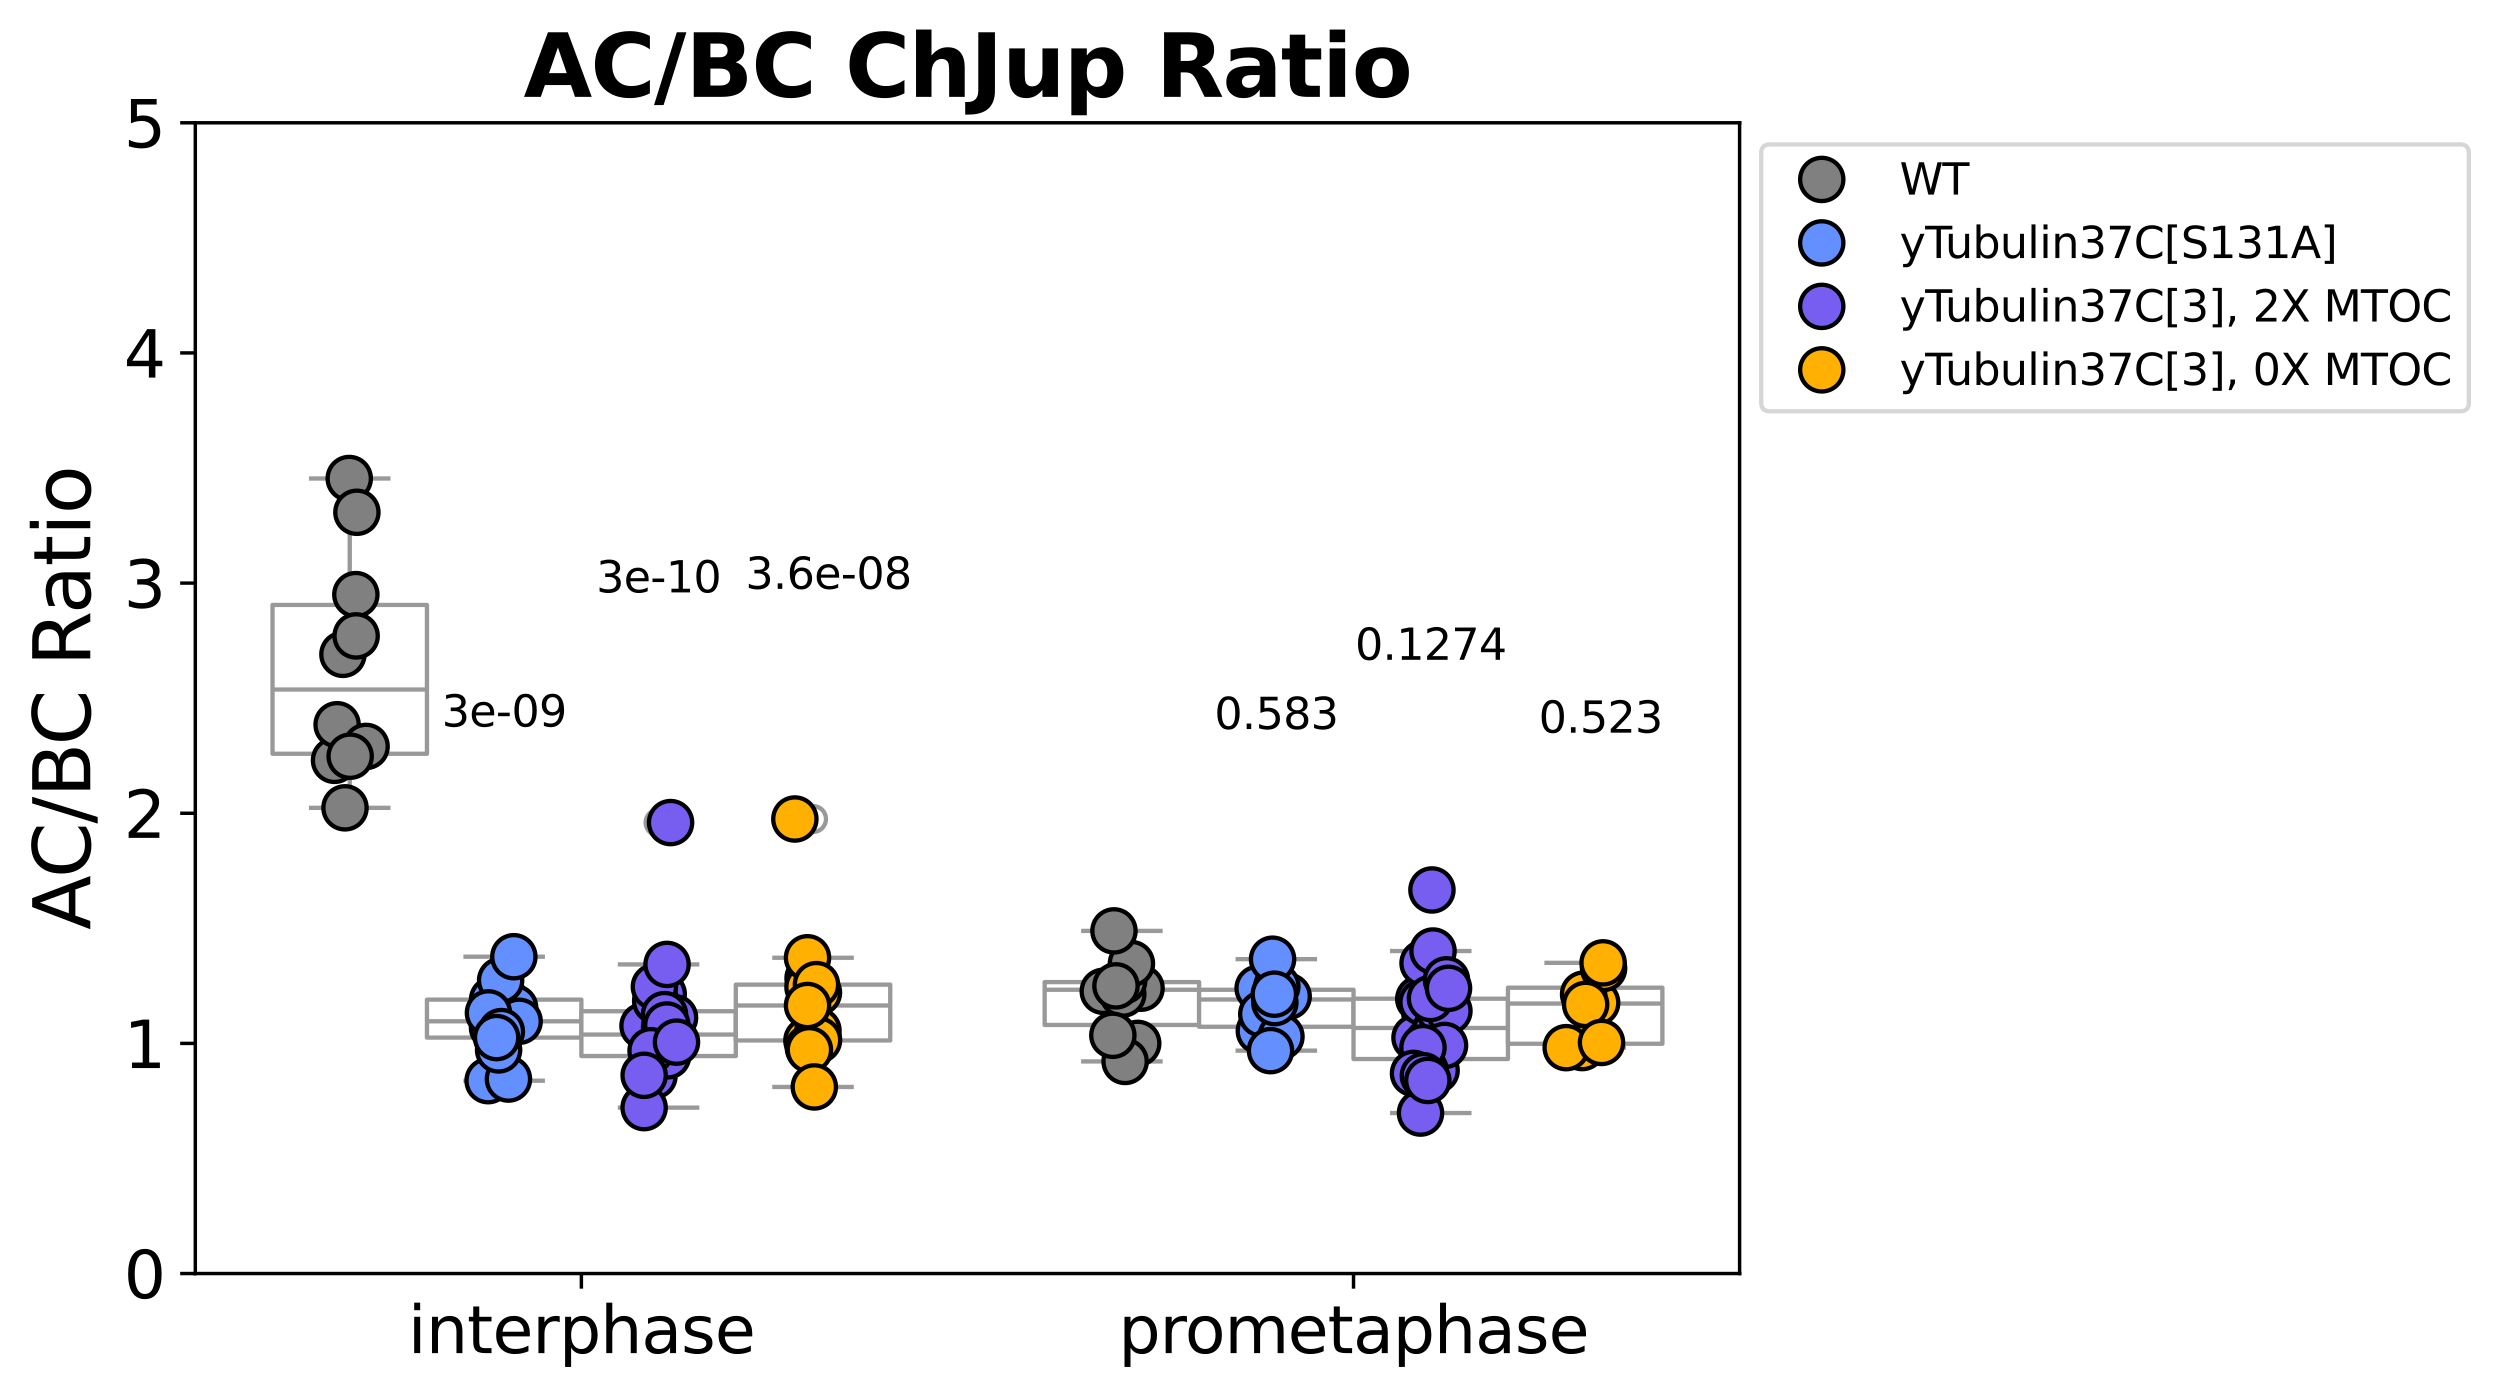 <?xml version="1.0" encoding="utf-8" standalone="no"?>
<!DOCTYPE svg PUBLIC "-//W3C//DTD SVG 1.1//EN"
  "http://www.w3.org/Graphics/SVG/1.1/DTD/svg11.dtd">
<svg xmlns:xlink="http://www.w3.org/1999/xlink" width="578.127pt" height="323.226pt" viewBox="0 0 578.127 323.226" xmlns="http://www.w3.org/2000/svg" version="1.1">
 <defs>
  <style type="text/css">*{stroke-linejoin: round; stroke-linecap: butt}</style>
 </defs>
 <g id="figure_1">
  <g id="patch_1">
   <path d="M 0 323.226 
L 578.127 323.226 
L 578.127 0 
L 0 0 
z
" style="fill: #ffffff"/>
  </g>
  <g id="axes_1">
   <g id="patch_2">
    <path d="M 45.164 294.509 
L 402.284 294.509 
L 402.284 28.397 
L 45.164 28.397 
z
" style="fill: #ffffff"/>
   </g>
   <g id="matplotlib.axis_1">
    <g id="xtick_1">
     <g id="line2d_1">
      <defs>
       <path id="m5b8ea53ad7" d="M 0 0 
L 0 3.5 
" style="stroke: #000000; stroke-width: 0.8"/>
      </defs>
      <g>
       <use xlink:href="#m5b8ea53ad7" x="134.444" y="294.509" style="stroke: #000000; stroke-width: 0.8"/>
      </g>
     </g>
     <g id="text_1">
      <!-- interphase -->
      <g transform="translate(94.337 312.907) scale(0.15 -0.15)">
       <defs>
        <path id="DejaVuSans-69" d="M 603 3500 
L 1178 3500 
L 1178 0 
L 603 0 
L 603 3500 
z
M 603 4863 
L 1178 4863 
L 1178 4134 
L 603 4134 
L 603 4863 
z
" transform="scale(0.016)"/>
        <path id="DejaVuSans-6e" d="M 3513 2113 
L 3513 0 
L 2938 0 
L 2938 2094 
Q 2938 2591 2744 2837 
Q 2550 3084 2163 3084 
Q 1697 3084 1428 2787 
Q 1159 2491 1159 1978 
L 1159 0 
L 581 0 
L 581 3500 
L 1159 3500 
L 1159 2956 
Q 1366 3272 1645 3428 
Q 1925 3584 2291 3584 
Q 2894 3584 3203 3211 
Q 3513 2838 3513 2113 
z
" transform="scale(0.016)"/>
        <path id="DejaVuSans-74" d="M 1172 4494 
L 1172 3500 
L 2356 3500 
L 2356 3053 
L 1172 3053 
L 1172 1153 
Q 1172 725 1289 603 
Q 1406 481 1766 481 
L 2356 481 
L 2356 0 
L 1766 0 
Q 1100 0 847 248 
Q 594 497 594 1153 
L 594 3053 
L 172 3053 
L 172 3500 
L 594 3500 
L 594 4494 
L 1172 4494 
z
" transform="scale(0.016)"/>
        <path id="DejaVuSans-65" d="M 3597 1894 
L 3597 1613 
L 953 1613 
Q 991 1019 1311 708 
Q 1631 397 2203 397 
Q 2534 397 2845 478 
Q 3156 559 3463 722 
L 3463 178 
Q 3153 47 2828 -22 
Q 2503 -91 2169 -91 
Q 1331 -91 842 396 
Q 353 884 353 1716 
Q 353 2575 817 3079 
Q 1281 3584 2069 3584 
Q 2775 3584 3186 3129 
Q 3597 2675 3597 1894 
z
M 3022 2063 
Q 3016 2534 2758 2815 
Q 2500 3097 2075 3097 
Q 1594 3097 1305 2825 
Q 1016 2553 972 2059 
L 3022 2063 
z
" transform="scale(0.016)"/>
        <path id="DejaVuSans-72" d="M 2631 2963 
Q 2534 3019 2420 3045 
Q 2306 3072 2169 3072 
Q 1681 3072 1420 2755 
Q 1159 2438 1159 1844 
L 1159 0 
L 581 0 
L 581 3500 
L 1159 3500 
L 1159 2956 
Q 1341 3275 1631 3429 
Q 1922 3584 2338 3584 
Q 2397 3584 2469 3576 
Q 2541 3569 2628 3553 
L 2631 2963 
z
" transform="scale(0.016)"/>
        <path id="DejaVuSans-70" d="M 1159 525 
L 1159 -1331 
L 581 -1331 
L 581 3500 
L 1159 3500 
L 1159 2969 
Q 1341 3281 1617 3432 
Q 1894 3584 2278 3584 
Q 2916 3584 3314 3078 
Q 3713 2572 3713 1747 
Q 3713 922 3314 415 
Q 2916 -91 2278 -91 
Q 1894 -91 1617 61 
Q 1341 213 1159 525 
z
M 3116 1747 
Q 3116 2381 2855 2742 
Q 2594 3103 2138 3103 
Q 1681 3103 1420 2742 
Q 1159 2381 1159 1747 
Q 1159 1113 1420 752 
Q 1681 391 2138 391 
Q 2594 391 2855 752 
Q 3116 1113 3116 1747 
z
" transform="scale(0.016)"/>
        <path id="DejaVuSans-68" d="M 3513 2113 
L 3513 0 
L 2938 0 
L 2938 2094 
Q 2938 2591 2744 2837 
Q 2550 3084 2163 3084 
Q 1697 3084 1428 2787 
Q 1159 2491 1159 1978 
L 1159 0 
L 581 0 
L 581 4863 
L 1159 4863 
L 1159 2956 
Q 1366 3272 1645 3428 
Q 1925 3584 2291 3584 
Q 2894 3584 3203 3211 
Q 3513 2838 3513 2113 
z
" transform="scale(0.016)"/>
        <path id="DejaVuSans-61" d="M 2194 1759 
Q 1497 1759 1228 1600 
Q 959 1441 959 1056 
Q 959 750 1161 570 
Q 1363 391 1709 391 
Q 2188 391 2477 730 
Q 2766 1069 2766 1631 
L 2766 1759 
L 2194 1759 
z
M 3341 1997 
L 3341 0 
L 2766 0 
L 2766 531 
Q 2569 213 2275 61 
Q 1981 -91 1556 -91 
Q 1019 -91 701 211 
Q 384 513 384 1019 
Q 384 1609 779 1909 
Q 1175 2209 1959 2209 
L 2766 2209 
L 2766 2266 
Q 2766 2663 2505 2880 
Q 2244 3097 1772 3097 
Q 1472 3097 1187 3025 
Q 903 2953 641 2809 
L 641 3341 
Q 956 3463 1253 3523 
Q 1550 3584 1831 3584 
Q 2591 3584 2966 3190 
Q 3341 2797 3341 1997 
z
" transform="scale(0.016)"/>
        <path id="DejaVuSans-73" d="M 2834 3397 
L 2834 2853 
Q 2591 2978 2328 3040 
Q 2066 3103 1784 3103 
Q 1356 3103 1142 2972 
Q 928 2841 928 2578 
Q 928 2378 1081 2264 
Q 1234 2150 1697 2047 
L 1894 2003 
Q 2506 1872 2764 1633 
Q 3022 1394 3022 966 
Q 3022 478 2636 193 
Q 2250 -91 1575 -91 
Q 1294 -91 989 -36 
Q 684 19 347 128 
L 347 722 
Q 666 556 975 473 
Q 1284 391 1588 391 
Q 1994 391 2212 530 
Q 2431 669 2431 922 
Q 2431 1156 2273 1281 
Q 2116 1406 1581 1522 
L 1381 1569 
Q 847 1681 609 1914 
Q 372 2147 372 2553 
Q 372 3047 722 3315 
Q 1072 3584 1716 3584 
Q 2034 3584 2315 3537 
Q 2597 3491 2834 3397 
z
" transform="scale(0.016)"/>
       </defs>
       <use xlink:href="#DejaVuSans-69"/>
       <use xlink:href="#DejaVuSans-6e" x="27.783"/>
       <use xlink:href="#DejaVuSans-74" x="91.162"/>
       <use xlink:href="#DejaVuSans-65" x="130.371"/>
       <use xlink:href="#DejaVuSans-72" x="191.895"/>
       <use xlink:href="#DejaVuSans-70" x="233.008"/>
       <use xlink:href="#DejaVuSans-68" x="296.484"/>
       <use xlink:href="#DejaVuSans-61" x="359.863"/>
       <use xlink:href="#DejaVuSans-73" x="421.143"/>
       <use xlink:href="#DejaVuSans-65" x="473.242"/>
      </g>
     </g>
    </g>
    <g id="xtick_2">
     <g id="line2d_2">
      <g>
       <use xlink:href="#m5b8ea53ad7" x="313.004" y="294.509" style="stroke: #000000; stroke-width: 0.8"/>
      </g>
     </g>
     <g id="text_2">
      <!-- prometaphase -->
      <g transform="translate(258.65 312.907) scale(0.15 -0.15)">
       <defs>
        <path id="DejaVuSans-6f" d="M 1959 3097 
Q 1497 3097 1228 2736 
Q 959 2375 959 1747 
Q 959 1119 1226 758 
Q 1494 397 1959 397 
Q 2419 397 2687 759 
Q 2956 1122 2956 1747 
Q 2956 2369 2687 2733 
Q 2419 3097 1959 3097 
z
M 1959 3584 
Q 2709 3584 3137 3096 
Q 3566 2609 3566 1747 
Q 3566 888 3137 398 
Q 2709 -91 1959 -91 
Q 1206 -91 779 398 
Q 353 888 353 1747 
Q 353 2609 779 3096 
Q 1206 3584 1959 3584 
z
" transform="scale(0.016)"/>
        <path id="DejaVuSans-6d" d="M 3328 2828 
Q 3544 3216 3844 3400 
Q 4144 3584 4550 3584 
Q 5097 3584 5394 3201 
Q 5691 2819 5691 2113 
L 5691 0 
L 5113 0 
L 5113 2094 
Q 5113 2597 4934 2840 
Q 4756 3084 4391 3084 
Q 3944 3084 3684 2787 
Q 3425 2491 3425 1978 
L 3425 0 
L 2847 0 
L 2847 2094 
Q 2847 2600 2669 2842 
Q 2491 3084 2119 3084 
Q 1678 3084 1418 2786 
Q 1159 2488 1159 1978 
L 1159 0 
L 581 0 
L 581 3500 
L 1159 3500 
L 1159 2956 
Q 1356 3278 1631 3431 
Q 1906 3584 2284 3584 
Q 2666 3584 2933 3390 
Q 3200 3197 3328 2828 
z
" transform="scale(0.016)"/>
       </defs>
       <use xlink:href="#DejaVuSans-70"/>
       <use xlink:href="#DejaVuSans-72" x="63.477"/>
       <use xlink:href="#DejaVuSans-6f" x="102.34"/>
       <use xlink:href="#DejaVuSans-6d" x="163.521"/>
       <use xlink:href="#DejaVuSans-65" x="260.934"/>
       <use xlink:href="#DejaVuSans-74" x="322.457"/>
       <use xlink:href="#DejaVuSans-61" x="361.666"/>
       <use xlink:href="#DejaVuSans-70" x="422.945"/>
       <use xlink:href="#DejaVuSans-68" x="486.422"/>
       <use xlink:href="#DejaVuSans-61" x="549.801"/>
       <use xlink:href="#DejaVuSans-73" x="611.08"/>
       <use xlink:href="#DejaVuSans-65" x="663.18"/>
      </g>
     </g>
    </g>
   </g>
   <g id="matplotlib.axis_2">
    <g id="ytick_1">
     <g id="line2d_3">
      <defs>
       <path id="mb119f3b81e" d="M 0 0 
L -3.5 0 
" style="stroke: #000000; stroke-width: 0.8"/>
      </defs>
      <g>
       <use xlink:href="#mb119f3b81e" x="45.164" y="294.509" style="stroke: #000000; stroke-width: 0.8"/>
      </g>
     </g>
     <g id="text_3">
      <!-- 0 -->
      <g transform="translate(28.621 300.208) scale(0.15 -0.15)">
       <defs>
        <path id="DejaVuSans-30" d="M 2034 4250 
Q 1547 4250 1301 3770 
Q 1056 3291 1056 2328 
Q 1056 1369 1301 889 
Q 1547 409 2034 409 
Q 2525 409 2770 889 
Q 3016 1369 3016 2328 
Q 3016 3291 2770 3770 
Q 2525 4250 2034 4250 
z
M 2034 4750 
Q 2819 4750 3233 4129 
Q 3647 3509 3647 2328 
Q 3647 1150 3233 529 
Q 2819 -91 2034 -91 
Q 1250 -91 836 529 
Q 422 1150 422 2328 
Q 422 3509 836 4129 
Q 1250 4750 2034 4750 
z
" transform="scale(0.016)"/>
       </defs>
       <use xlink:href="#DejaVuSans-30"/>
      </g>
     </g>
    </g>
    <g id="ytick_2">
     <g id="line2d_4">
      <g>
       <use xlink:href="#mb119f3b81e" x="45.164" y="241.286" style="stroke: #000000; stroke-width: 0.8"/>
      </g>
     </g>
     <g id="text_4">
      <!-- 1 -->
      <g transform="translate(28.621 246.985) scale(0.15 -0.15)">
       <defs>
        <path id="DejaVuSans-31" d="M 794 531 
L 1825 531 
L 1825 4091 
L 703 3866 
L 703 4441 
L 1819 4666 
L 2450 4666 
L 2450 531 
L 3481 531 
L 3481 0 
L 794 0 
L 794 531 
z
" transform="scale(0.016)"/>
       </defs>
       <use xlink:href="#DejaVuSans-31"/>
      </g>
     </g>
    </g>
    <g id="ytick_3">
     <g id="line2d_5">
      <g>
       <use xlink:href="#mb119f3b81e" x="45.164" y="188.064" style="stroke: #000000; stroke-width: 0.8"/>
      </g>
     </g>
     <g id="text_5">
      <!-- 2 -->
      <g transform="translate(28.621 193.763) scale(0.15 -0.15)">
       <defs>
        <path id="DejaVuSans-32" d="M 1228 531 
L 3431 531 
L 3431 0 
L 469 0 
L 469 531 
Q 828 903 1448 1529 
Q 2069 2156 2228 2338 
Q 2531 2678 2651 2914 
Q 2772 3150 2772 3378 
Q 2772 3750 2511 3984 
Q 2250 4219 1831 4219 
Q 1534 4219 1204 4116 
Q 875 4013 500 3803 
L 500 4441 
Q 881 4594 1212 4672 
Q 1544 4750 1819 4750 
Q 2544 4750 2975 4387 
Q 3406 4025 3406 3419 
Q 3406 3131 3298 2873 
Q 3191 2616 2906 2266 
Q 2828 2175 2409 1742 
Q 1991 1309 1228 531 
z
" transform="scale(0.016)"/>
       </defs>
       <use xlink:href="#DejaVuSans-32"/>
      </g>
     </g>
    </g>
    <g id="ytick_4">
     <g id="line2d_6">
      <g>
       <use xlink:href="#mb119f3b81e" x="45.164" y="134.842" style="stroke: #000000; stroke-width: 0.8"/>
      </g>
     </g>
     <g id="text_6">
      <!-- 3 -->
      <g transform="translate(28.621 140.541) scale(0.15 -0.15)">
       <defs>
        <path id="DejaVuSans-33" d="M 2597 2516 
Q 3050 2419 3304 2112 
Q 3559 1806 3559 1356 
Q 3559 666 3084 287 
Q 2609 -91 1734 -91 
Q 1441 -91 1130 -33 
Q 819 25 488 141 
L 488 750 
Q 750 597 1062 519 
Q 1375 441 1716 441 
Q 2309 441 2620 675 
Q 2931 909 2931 1356 
Q 2931 1769 2642 2001 
Q 2353 2234 1838 2234 
L 1294 2234 
L 1294 2753 
L 1863 2753 
Q 2328 2753 2575 2939 
Q 2822 3125 2822 3475 
Q 2822 3834 2567 4026 
Q 2313 4219 1838 4219 
Q 1578 4219 1281 4162 
Q 984 4106 628 3988 
L 628 4550 
Q 988 4650 1302 4700 
Q 1616 4750 1894 4750 
Q 2613 4750 3031 4423 
Q 3450 4097 3450 3541 
Q 3450 3153 3228 2886 
Q 3006 2619 2597 2516 
z
" transform="scale(0.016)"/>
       </defs>
       <use xlink:href="#DejaVuSans-33"/>
      </g>
     </g>
    </g>
    <g id="ytick_5">
     <g id="line2d_7">
      <g>
       <use xlink:href="#mb119f3b81e" x="45.164" y="81.619" style="stroke: #000000; stroke-width: 0.8"/>
      </g>
     </g>
     <g id="text_7">
      <!-- 4 -->
      <g transform="translate(28.621 87.318) scale(0.15 -0.15)">
       <defs>
        <path id="DejaVuSans-34" d="M 2419 4116 
L 825 1625 
L 2419 1625 
L 2419 4116 
z
M 2253 4666 
L 3047 4666 
L 3047 1625 
L 3713 1625 
L 3713 1100 
L 3047 1100 
L 3047 0 
L 2419 0 
L 2419 1100 
L 313 1100 
L 313 1709 
L 2253 4666 
z
" transform="scale(0.016)"/>
       </defs>
       <use xlink:href="#DejaVuSans-34"/>
      </g>
     </g>
    </g>
    <g id="ytick_6">
     <g id="line2d_8">
      <g>
       <use xlink:href="#mb119f3b81e" x="45.164" y="28.397" style="stroke: #000000; stroke-width: 0.8"/>
      </g>
     </g>
     <g id="text_8">
      <!-- 5 -->
      <g transform="translate(28.621 34.096) scale(0.15 -0.15)">
       <defs>
        <path id="DejaVuSans-35" d="M 691 4666 
L 3169 4666 
L 3169 4134 
L 1269 4134 
L 1269 2991 
Q 1406 3038 1543 3061 
Q 1681 3084 1819 3084 
Q 2600 3084 3056 2656 
Q 3513 2228 3513 1497 
Q 3513 744 3044 326 
Q 2575 -91 1722 -91 
Q 1428 -91 1123 -41 
Q 819 9 494 109 
L 494 744 
Q 775 591 1075 516 
Q 1375 441 1709 441 
Q 2250 441 2565 725 
Q 2881 1009 2881 1497 
Q 2881 1984 2565 2268 
Q 2250 2553 1709 2553 
Q 1456 2553 1204 2497 
Q 953 2441 691 2322 
L 691 4666 
z
" transform="scale(0.016)"/>
       </defs>
       <use xlink:href="#DejaVuSans-35"/>
      </g>
     </g>
    </g>
    <g id="text_9">
     <!-- AC/BC Ratio -->
     <g transform="translate(20.877 215.032) rotate(-90) scale(0.18 -0.18)">
      <defs>
       <path id="DejaVuSans-41" d="M 2188 4044 
L 1331 1722 
L 3047 1722 
L 2188 4044 
z
M 1831 4666 
L 2547 4666 
L 4325 0 
L 3669 0 
L 3244 1197 
L 1141 1197 
L 716 0 
L 50 0 
L 1831 4666 
z
" transform="scale(0.016)"/>
       <path id="DejaVuSans-43" d="M 4122 4306 
L 4122 3641 
Q 3803 3938 3442 4084 
Q 3081 4231 2675 4231 
Q 1875 4231 1450 3742 
Q 1025 3253 1025 2328 
Q 1025 1406 1450 917 
Q 1875 428 2675 428 
Q 3081 428 3442 575 
Q 3803 722 4122 1019 
L 4122 359 
Q 3791 134 3420 21 
Q 3050 -91 2638 -91 
Q 1578 -91 968 557 
Q 359 1206 359 2328 
Q 359 3453 968 4101 
Q 1578 4750 2638 4750 
Q 3056 4750 3426 4639 
Q 3797 4528 4122 4306 
z
" transform="scale(0.016)"/>
       <path id="DejaVuSans-2f" d="M 1625 4666 
L 2156 4666 
L 531 -594 
L 0 -594 
L 1625 4666 
z
" transform="scale(0.016)"/>
       <path id="DejaVuSans-42" d="M 1259 2228 
L 1259 519 
L 2272 519 
Q 2781 519 3026 730 
Q 3272 941 3272 1375 
Q 3272 1813 3026 2020 
Q 2781 2228 2272 2228 
L 1259 2228 
z
M 1259 4147 
L 1259 2741 
L 2194 2741 
Q 2656 2741 2882 2914 
Q 3109 3088 3109 3444 
Q 3109 3797 2882 3972 
Q 2656 4147 2194 4147 
L 1259 4147 
z
M 628 4666 
L 2241 4666 
Q 2963 4666 3353 4366 
Q 3744 4066 3744 3513 
Q 3744 3084 3544 2831 
Q 3344 2578 2956 2516 
Q 3422 2416 3680 2098 
Q 3938 1781 3938 1306 
Q 3938 681 3513 340 
Q 3088 0 2303 0 
L 628 0 
L 628 4666 
z
" transform="scale(0.016)"/>
       <path id="DejaVuSans-20" transform="scale(0.016)"/>
       <path id="DejaVuSans-52" d="M 2841 2188 
Q 3044 2119 3236 1894 
Q 3428 1669 3622 1275 
L 4263 0 
L 3584 0 
L 2988 1197 
Q 2756 1666 2539 1819 
Q 2322 1972 1947 1972 
L 1259 1972 
L 1259 0 
L 628 0 
L 628 4666 
L 2053 4666 
Q 2853 4666 3247 4331 
Q 3641 3997 3641 3322 
Q 3641 2881 3436 2590 
Q 3231 2300 2841 2188 
z
M 1259 4147 
L 1259 2491 
L 2053 2491 
Q 2509 2491 2742 2702 
Q 2975 2913 2975 3322 
Q 2975 3731 2742 3939 
Q 2509 4147 2053 4147 
L 1259 4147 
z
" transform="scale(0.016)"/>
      </defs>
      <use xlink:href="#DejaVuSans-41"/>
      <use xlink:href="#DejaVuSans-43" x="66.658"/>
      <use xlink:href="#DejaVuSans-2f" x="136.482"/>
      <use xlink:href="#DejaVuSans-42" x="170.174"/>
      <use xlink:href="#DejaVuSans-43" x="237.027"/>
      <use xlink:href="#DejaVuSans-20" x="306.852"/>
      <use xlink:href="#DejaVuSans-52" x="338.639"/>
      <use xlink:href="#DejaVuSans-61" x="405.871"/>
      <use xlink:href="#DejaVuSans-74" x="467.15"/>
      <use xlink:href="#DejaVuSans-69" x="506.359"/>
      <use xlink:href="#DejaVuSans-6f" x="534.143"/>
     </g>
    </g>
   </g>
   <g id="patch_3">
    <path d="M 63.02 174.31 
L 98.732 174.31 
L 98.732 139.891 
L 63.02 139.891 
L 63.02 174.31 
z
" clip-path="url(#p143176338d)" style="fill: #ffffff; stroke: #999999; stroke-linejoin: miter"/>
   </g>
   <g id="line2d_9">
    <path d="M 80.876 174.31 
L 80.876 186.812 
" clip-path="url(#p143176338d)" style="fill: none; stroke: #999999"/>
   </g>
   <g id="line2d_10">
    <path d="M 80.876 139.891 
L 80.876 110.65 
" clip-path="url(#p143176338d)" style="fill: none; stroke: #999999"/>
   </g>
   <g id="line2d_11">
    <path d="M 71.948 186.812 
L 89.804 186.812 
" clip-path="url(#p143176338d)" style="fill: none; stroke: #999999; stroke-linecap: square"/>
   </g>
   <g id="line2d_12">
    <path d="M 71.948 110.65 
L 89.804 110.65 
" clip-path="url(#p143176338d)" style="fill: none; stroke: #999999; stroke-linecap: square"/>
   </g>
   <g id="line2d_13"/>
   <g id="patch_4">
    <path d="M 241.58 237.031 
L 277.292 237.031 
L 277.292 227.118 
L 241.58 227.118 
L 241.58 237.031 
z
" clip-path="url(#p143176338d)" style="fill: #ffffff; stroke: #999999; stroke-linejoin: miter"/>
   </g>
   <g id="line2d_14">
    <path d="M 259.436 237.031 
L 259.436 245.461 
" clip-path="url(#p143176338d)" style="fill: none; stroke: #999999"/>
   </g>
   <g id="line2d_15">
    <path d="M 259.436 227.118 
L 259.436 215.267 
" clip-path="url(#p143176338d)" style="fill: none; stroke: #999999"/>
   </g>
   <g id="line2d_16">
    <path d="M 250.508 245.461 
L 268.364 245.461 
" clip-path="url(#p143176338d)" style="fill: none; stroke: #999999; stroke-linecap: square"/>
   </g>
   <g id="line2d_17">
    <path d="M 250.508 215.267 
L 268.364 215.267 
" clip-path="url(#p143176338d)" style="fill: none; stroke: #999999; stroke-linecap: square"/>
   </g>
   <g id="line2d_18"/>
   <g id="patch_5">
    <path d="M 98.732 239.945 
L 134.444 239.945 
L 134.444 231.17 
L 98.732 231.17 
L 98.732 239.945 
z
" clip-path="url(#p143176338d)" style="fill: #ffffff; stroke: #999999; stroke-linejoin: miter"/>
   </g>
   <g id="line2d_19">
    <path d="M 116.588 239.945 
L 116.588 249.907 
" clip-path="url(#p143176338d)" style="fill: none; stroke: #999999"/>
   </g>
   <g id="line2d_20">
    <path d="M 116.588 231.17 
L 116.588 221.242 
" clip-path="url(#p143176338d)" style="fill: none; stroke: #999999"/>
   </g>
   <g id="line2d_21">
    <path d="M 107.66 249.907 
L 125.516 249.907 
" clip-path="url(#p143176338d)" style="fill: none; stroke: #999999; stroke-linecap: square"/>
   </g>
   <g id="line2d_22">
    <path d="M 107.66 221.242 
L 125.516 221.242 
" clip-path="url(#p143176338d)" style="fill: none; stroke: #999999; stroke-linecap: square"/>
   </g>
   <g id="line2d_23"/>
   <g id="patch_6">
    <path d="M 277.292 237.442 
L 313.004 237.442 
L 313.004 228.878 
L 277.292 228.878 
L 277.292 237.442 
z
" clip-path="url(#p143176338d)" style="fill: #ffffff; stroke: #999999; stroke-linejoin: miter"/>
   </g>
   <g id="line2d_24">
    <path d="M 295.148 237.442 
L 295.148 242.963 
" clip-path="url(#p143176338d)" style="fill: none; stroke: #999999"/>
   </g>
   <g id="line2d_25">
    <path d="M 295.148 228.878 
L 295.148 221.815 
" clip-path="url(#p143176338d)" style="fill: none; stroke: #999999"/>
   </g>
   <g id="line2d_26">
    <path d="M 286.22 242.963 
L 304.076 242.963 
" clip-path="url(#p143176338d)" style="fill: none; stroke: #999999; stroke-linecap: square"/>
   </g>
   <g id="line2d_27">
    <path d="M 286.22 221.815 
L 304.076 221.815 
" clip-path="url(#p143176338d)" style="fill: none; stroke: #999999; stroke-linecap: square"/>
   </g>
   <g id="line2d_28"/>
   <g id="patch_7">
    <path d="M 134.444 244.213 
L 170.156 244.213 
L 170.156 233.843 
L 134.444 233.843 
L 134.444 244.213 
z
" clip-path="url(#p143176338d)" style="fill: #ffffff; stroke: #999999; stroke-linejoin: miter"/>
   </g>
   <g id="line2d_29">
    <path d="M 152.3 244.213 
L 152.3 256.139 
" clip-path="url(#p143176338d)" style="fill: none; stroke: #999999"/>
   </g>
   <g id="line2d_30">
    <path d="M 152.3 233.843 
L 152.3 223.021 
" clip-path="url(#p143176338d)" style="fill: none; stroke: #999999"/>
   </g>
   <g id="line2d_31">
    <path d="M 143.372 256.139 
L 161.228 256.139 
" clip-path="url(#p143176338d)" style="fill: none; stroke: #999999; stroke-linecap: square"/>
   </g>
   <g id="line2d_32">
    <path d="M 143.372 223.021 
L 161.228 223.021 
" clip-path="url(#p143176338d)" style="fill: none; stroke: #999999; stroke-linecap: square"/>
   </g>
   <g id="line2d_33">
    <defs>
     <path id="mb9aff62087" d="M 0 3 
C 0.796 3 1.559 2.684 2.121 2.121 
C 2.684 1.559 3 0.796 3 0 
C 3 -0.796 2.684 -1.559 2.121 -2.121 
C 1.559 -2.684 0.796 -3 0 -3 
C -0.796 -3 -1.559 -2.684 -2.121 -2.121 
C -2.684 -1.559 -3 -0.796 -3 0 
C -3 0.796 -2.684 1.559 -2.121 2.121 
C -1.559 2.684 -0.796 3 0 3 
z
" style="stroke: #999999"/>
    </defs>
    <g clip-path="url(#p143176338d)">
     <use xlink:href="#mb9aff62087" x="152.3" y="190.222" style="fill-opacity: 0; stroke: #999999"/>
    </g>
   </g>
   <g id="patch_8">
    <path d="M 313.004 244.898 
L 348.716 244.898 
L 348.716 230.945 
L 313.004 230.945 
L 313.004 244.898 
z
" clip-path="url(#p143176338d)" style="fill: #ffffff; stroke: #999999; stroke-linejoin: miter"/>
   </g>
   <g id="line2d_34">
    <path d="M 330.86 244.898 
L 330.86 257.397 
" clip-path="url(#p143176338d)" style="fill: none; stroke: #999999"/>
   </g>
   <g id="line2d_35">
    <path d="M 330.86 230.945 
L 330.86 219.924 
" clip-path="url(#p143176338d)" style="fill: none; stroke: #999999"/>
   </g>
   <g id="line2d_36">
    <path d="M 321.932 257.397 
L 339.788 257.397 
" clip-path="url(#p143176338d)" style="fill: none; stroke: #999999; stroke-linecap: square"/>
   </g>
   <g id="line2d_37">
    <path d="M 321.932 219.924 
L 339.788 219.924 
" clip-path="url(#p143176338d)" style="fill: none; stroke: #999999; stroke-linecap: square"/>
   </g>
   <g id="line2d_38">
    <g clip-path="url(#p143176338d)">
     <use xlink:href="#mb9aff62087" x="330.86" y="205.805" style="fill-opacity: 0; stroke: #999999"/>
    </g>
   </g>
   <g id="patch_9">
    <path d="M 170.156 240.608 
L 205.868 240.608 
L 205.868 227.698 
L 170.156 227.698 
L 170.156 240.608 
z
" clip-path="url(#p143176338d)" style="fill: #ffffff; stroke: #999999; stroke-linejoin: miter"/>
   </g>
   <g id="line2d_39">
    <path d="M 188.012 240.608 
L 188.012 251.356 
" clip-path="url(#p143176338d)" style="fill: none; stroke: #999999"/>
   </g>
   <g id="line2d_40">
    <path d="M 188.012 227.698 
L 188.012 221.483 
" clip-path="url(#p143176338d)" style="fill: none; stroke: #999999"/>
   </g>
   <g id="line2d_41">
    <path d="M 179.084 251.356 
L 196.94 251.356 
" clip-path="url(#p143176338d)" style="fill: none; stroke: #999999; stroke-linecap: square"/>
   </g>
   <g id="line2d_42">
    <path d="M 179.084 221.483 
L 196.94 221.483 
" clip-path="url(#p143176338d)" style="fill: none; stroke: #999999; stroke-linecap: square"/>
   </g>
   <g id="line2d_43">
    <g clip-path="url(#p143176338d)">
     <use xlink:href="#mb9aff62087" x="188.012" y="189.395" style="fill-opacity: 0; stroke: #999999"/>
    </g>
   </g>
   <g id="patch_10">
    <path d="M 348.716 241.367 
L 384.428 241.367 
L 384.428 228.406 
L 348.716 228.406 
L 348.716 241.367 
z
" clip-path="url(#p143176338d)" style="fill: #ffffff; stroke: #999999; stroke-linejoin: miter"/>
   </g>
   <g id="line2d_44">
    <path d="M 366.572 241.367 
L 366.572 242.272 
" clip-path="url(#p143176338d)" style="fill: none; stroke: #999999"/>
   </g>
   <g id="line2d_45">
    <path d="M 366.572 228.406 
L 366.572 222.659 
" clip-path="url(#p143176338d)" style="fill: none; stroke: #999999"/>
   </g>
   <g id="line2d_46">
    <path d="M 357.644 242.272 
L 375.5 242.272 
" clip-path="url(#p143176338d)" style="fill: none; stroke: #999999; stroke-linecap: square"/>
   </g>
   <g id="line2d_47">
    <path d="M 357.644 222.659 
L 375.5 222.659 
" clip-path="url(#p143176338d)" style="fill: none; stroke: #999999; stroke-linecap: square"/>
   </g>
   <g id="line2d_48"/>
   <g id="line2d_49">
    <path d="M 63.02 159.455 
L 98.732 159.455 
" clip-path="url(#p143176338d)" style="fill: none; stroke: #999999"/>
   </g>
   <g id="line2d_50">
    <path d="M 241.58 228.883 
L 277.292 228.883 
" clip-path="url(#p143176338d)" style="fill: none; stroke: #999999"/>
   </g>
   <g id="line2d_51">
    <path d="M 98.732 236.177 
L 134.444 236.177 
" clip-path="url(#p143176338d)" style="fill: none; stroke: #999999"/>
   </g>
   <g id="line2d_52">
    <path d="M 277.292 231.133 
L 313.004 231.133 
" clip-path="url(#p143176338d)" style="fill: none; stroke: #999999"/>
   </g>
   <g id="line2d_53">
    <path d="M 134.444 239.241 
L 170.156 239.241 
" clip-path="url(#p143176338d)" style="fill: none; stroke: #999999"/>
   </g>
   <g id="line2d_54">
    <path d="M 313.004 237.717 
L 348.716 237.717 
" clip-path="url(#p143176338d)" style="fill: none; stroke: #999999"/>
   </g>
   <g id="line2d_55">
    <path d="M 170.156 232.528 
L 205.868 232.528 
" clip-path="url(#p143176338d)" style="fill: none; stroke: #999999"/>
   </g>
   <g id="line2d_56">
    <path d="M 348.716 232.076 
L 384.428 232.076 
" clip-path="url(#p143176338d)" style="fill: none; stroke: #999999"/>
   </g>
   <g id="patch_11">
    <path d="M 45.164 294.509 
L 45.164 28.397 
" style="fill: none; stroke: #000000; stroke-width: 0.8; stroke-linejoin: miter; stroke-linecap: square"/>
   </g>
   <g id="patch_12">
    <path d="M 402.284 294.509 
L 402.284 28.397 
" style="fill: none; stroke: #000000; stroke-width: 0.8; stroke-linejoin: miter; stroke-linecap: square"/>
   </g>
   <g id="patch_13">
    <path d="M 45.164 294.509 
L 402.284 294.509 
" style="fill: none; stroke: #000000; stroke-width: 0.8; stroke-linejoin: miter; stroke-linecap: square"/>
   </g>
   <g id="patch_14">
    <path d="M 45.164 28.397 
L 402.284 28.397 
" style="fill: none; stroke: #000000; stroke-width: 0.8; stroke-linejoin: miter; stroke-linecap: square"/>
   </g>
   <g id="PathCollection_1">
    <defs>
     <path id="C0_0_4881f86163" d="M 0 5 
C 1.326 5 2.598 4.473 3.536 3.536 
C 4.473 2.598 5 1.326 5 -0 
C 5 -1.326 4.473 -2.598 3.536 -3.536 
C 2.598 -4.473 1.326 -5 0 -5 
C -1.326 -5 -2.598 -4.473 -3.536 -3.536 
C -4.473 -2.598 -5 -1.326 -5 0 
C -5 1.326 -4.473 2.598 -3.536 3.536 
C -2.598 4.473 -1.326 5 0 5 
z
"/>
    </defs>
    <g clip-path="url(#p143176338d)">
     <use xlink:href="#C0_0_4881f86163" x="77.359" y="175.829" style="fill: #808080; stroke: #000000"/>
    </g>
    <g clip-path="url(#p143176338d)">
     <use xlink:href="#C0_0_4881f86163" x="79.781" y="186.812" style="fill: #808080; stroke: #000000"/>
    </g>
    <g clip-path="url(#p143176338d)">
     <use xlink:href="#C0_0_4881f86163" x="82.291" y="137.503" style="fill: #808080; stroke: #000000"/>
    </g>
    <g clip-path="url(#p143176338d)">
     <use xlink:href="#C0_0_4881f86163" x="79.302" y="151.315" style="fill: #808080; stroke: #000000"/>
    </g>
    <g clip-path="url(#p143176338d)">
     <use xlink:href="#C0_0_4881f86163" x="77.957" y="167.594" style="fill: #808080; stroke: #000000"/>
    </g>
    <g clip-path="url(#p143176338d)">
     <use xlink:href="#C0_0_4881f86163" x="82.358" y="147.057" style="fill: #808080; stroke: #000000"/>
    </g>
    <g clip-path="url(#p143176338d)">
     <use xlink:href="#C0_0_4881f86163" x="84.658" y="172.612" style="fill: #808080; stroke: #000000"/>
    </g>
    <g clip-path="url(#p143176338d)">
     <use xlink:href="#C0_0_4881f86163" x="80.978" y="174.876" style="fill: #808080; stroke: #000000"/>
    </g>
    <g clip-path="url(#p143176338d)">
     <use xlink:href="#C0_0_4881f86163" x="80.762" y="110.65" style="fill: #808080; stroke: #000000"/>
    </g>
    <g clip-path="url(#p143176338d)">
     <use xlink:href="#C0_0_4881f86163" x="82.533" y="118.466" style="fill: #808080; stroke: #000000"/>
    </g>
   </g>
   <g id="PathCollection_2">
    <defs>
     <path id="C1_0_7d88fafb62" d="M 0 5 
C 1.326 5 2.598 4.473 3.536 3.536 
C 4.473 2.598 5 1.326 5 -0 
C 5 -1.326 4.473 -2.598 3.536 -3.536 
C 2.598 -4.473 1.326 -5 0 -5 
C -1.326 -5 -2.598 -4.473 -3.536 -3.536 
C -4.473 -2.598 -5 -1.326 -5 0 
C -5 1.326 -4.473 2.598 -3.536 3.536 
C -2.598 4.473 -1.326 5 0 5 
z
"/>
    </defs>
    <g clip-path="url(#p143176338d)">
     <use xlink:href="#C1_0_7d88fafb62" x="113.893" y="237.624" style="fill: #648fff; stroke: #000000"/>
    </g>
    <g clip-path="url(#p143176338d)">
     <use xlink:href="#C1_0_7d88fafb62" x="116.659" y="230.918" style="fill: #648fff; stroke: #000000"/>
    </g>
    <g clip-path="url(#p143176338d)">
     <use xlink:href="#C1_0_7d88fafb62" x="119.015" y="233.041" style="fill: #648fff; stroke: #000000"/>
    </g>
    <g clip-path="url(#p143176338d)">
     <use xlink:href="#C1_0_7d88fafb62" x="113.909" y="231.17" style="fill: #648fff; stroke: #000000"/>
    </g>
    <g clip-path="url(#p143176338d)">
     <use xlink:href="#C1_0_7d88fafb62" x="112.879" y="249.907" style="fill: #648fff; stroke: #000000"/>
    </g>
    <g clip-path="url(#p143176338d)">
     <use xlink:href="#C1_0_7d88fafb62" x="115.769" y="226.71" style="fill: #648fff; stroke: #000000"/>
    </g>
    <g clip-path="url(#p143176338d)">
     <use xlink:href="#C1_0_7d88fafb62" x="118.829" y="221.242" style="fill: #648fff; stroke: #000000"/>
    </g>
    <g clip-path="url(#p143176338d)">
     <use xlink:href="#C1_0_7d88fafb62" x="117.576" y="249.532" style="fill: #648fff; stroke: #000000"/>
    </g>
    <g clip-path="url(#p143176338d)">
     <use xlink:href="#C1_0_7d88fafb62" x="115.3" y="242.79" style="fill: #648fff; stroke: #000000"/>
    </g>
    <g clip-path="url(#p143176338d)">
     <use xlink:href="#C1_0_7d88fafb62" x="120.047" y="236.177" style="fill: #648fff; stroke: #000000"/>
    </g>
    <g clip-path="url(#p143176338d)">
     <use xlink:href="#C1_0_7d88fafb62" x="112.954" y="234.233" style="fill: #648fff; stroke: #000000"/>
    </g>
    <g clip-path="url(#p143176338d)">
     <use xlink:href="#C1_0_7d88fafb62" x="115.939" y="238.557" style="fill: #648fff; stroke: #000000"/>
    </g>
    <g clip-path="url(#p143176338d)">
     <use xlink:href="#C1_0_7d88fafb62" x="114.839" y="239.945" style="fill: #648fff; stroke: #000000"/>
    </g>
   </g>
   <g id="PathCollection_3">
    <defs>
     <path id="C2_0_5e1d5df1ab" d="M 0 5 
C 1.326 5 2.598 4.473 3.536 3.536 
C 4.473 2.598 5 1.326 5 -0 
C 5 -1.326 4.473 -2.598 3.536 -3.536 
C 2.598 -4.473 1.326 -5 0 -5 
C -1.326 -5 -2.598 -4.473 -3.536 -3.536 
C -4.473 -2.598 -5 -1.326 -5 0 
C -5 1.326 -4.473 2.598 -3.536 3.536 
C -2.598 4.473 -1.326 5 0 5 
z
"/>
    </defs>
    <g clip-path="url(#p143176338d)">
     <use xlink:href="#C2_0_5e1d5df1ab" x="153.376" y="229.919" style="fill: #785ef0; stroke: #000000"/>
    </g>
    <g clip-path="url(#p143176338d)">
     <use xlink:href="#C2_0_5e1d5df1ab" x="154.991" y="241.037" style="fill: #785ef0; stroke: #000000"/>
    </g>
    <g clip-path="url(#p143176338d)">
     <use xlink:href="#C2_0_5e1d5df1ab" x="148.695" y="237.244" style="fill: #785ef0; stroke: #000000"/>
    </g>
    <g clip-path="url(#p143176338d)">
     <use xlink:href="#C2_0_5e1d5df1ab" x="151.628" y="231.472" style="fill: #785ef0; stroke: #000000"/>
    </g>
    <g clip-path="url(#p143176338d)">
     <use xlink:href="#C2_0_5e1d5df1ab" x="155.988" y="235.344" style="fill: #785ef0; stroke: #000000"/>
    </g>
    <g clip-path="url(#p143176338d)">
     <use xlink:href="#C2_0_5e1d5df1ab" x="153.696" y="237.485" style="fill: #785ef0; stroke: #000000"/>
    </g>
    <g clip-path="url(#p143176338d)">
     <use xlink:href="#C2_0_5e1d5df1ab" x="155.804" y="241.286" style="fill: #785ef0; stroke: #000000"/>
    </g>
    <g clip-path="url(#p143176338d)">
     <use xlink:href="#C2_0_5e1d5df1ab" x="151.327" y="228.179" style="fill: #785ef0; stroke: #000000"/>
    </g>
    <g clip-path="url(#p143176338d)">
     <use xlink:href="#C2_0_5e1d5df1ab" x="153.676" y="234.634" style="fill: #785ef0; stroke: #000000"/>
    </g>
    <g clip-path="url(#p143176338d)">
     <use xlink:href="#C2_0_5e1d5df1ab" x="155.072" y="190.222" style="fill: #785ef0; stroke: #000000"/>
    </g>
    <g clip-path="url(#p143176338d)">
     <use xlink:href="#C2_0_5e1d5df1ab" x="154.207" y="237.037" style="fill: #785ef0; stroke: #000000"/>
    </g>
    <g clip-path="url(#p143176338d)">
     <use xlink:href="#C2_0_5e1d5df1ab" x="152.944" y="244.376" style="fill: #785ef0; stroke: #000000"/>
    </g>
    <g clip-path="url(#p143176338d)">
     <use xlink:href="#C2_0_5e1d5df1ab" x="154.26" y="223.021" style="fill: #785ef0; stroke: #000000"/>
    </g>
    <g clip-path="url(#p143176338d)">
     <use xlink:href="#C2_0_5e1d5df1ab" x="150.127" y="247.837" style="fill: #785ef0; stroke: #000000"/>
    </g>
    <g clip-path="url(#p143176338d)">
     <use xlink:href="#C2_0_5e1d5df1ab" x="151.233" y="248.819" style="fill: #785ef0; stroke: #000000"/>
    </g>
    <g clip-path="url(#p143176338d)">
     <use xlink:href="#C2_0_5e1d5df1ab" x="154.401" y="244.159" style="fill: #785ef0; stroke: #000000"/>
    </g>
    <g clip-path="url(#p143176338d)">
     <use xlink:href="#C2_0_5e1d5df1ab" x="148.955" y="256.139" style="fill: #785ef0; stroke: #000000"/>
    </g>
    <g clip-path="url(#p143176338d)">
     <use xlink:href="#C2_0_5e1d5df1ab" x="150.559" y="242.988" style="fill: #785ef0; stroke: #000000"/>
    </g>
    <g clip-path="url(#p143176338d)">
     <use xlink:href="#C2_0_5e1d5df1ab" x="156.439" y="240.997" style="fill: #785ef0; stroke: #000000"/>
    </g>
    <g clip-path="url(#p143176338d)">
     <use xlink:href="#C2_0_5e1d5df1ab" x="148.958" y="248.668" style="fill: #785ef0; stroke: #000000"/>
    </g>
   </g>
   <g id="PathCollection_4">
    <defs>
     <path id="C3_0_99244451de" d="M 0 5 
C 1.326 5 2.598 4.473 3.536 3.536 
C 4.473 2.598 5 1.326 5 -0 
C 5 -1.326 4.473 -2.598 3.536 -3.536 
C 2.598 -4.473 1.326 -5 0 -5 
C -1.326 -5 -2.598 -4.473 -3.536 -3.536 
C -4.473 -2.598 -5 -1.326 -5 0 
C -5 1.326 -4.473 2.598 -3.536 3.536 
C -2.598 4.473 -1.326 5 0 5 
z
"/>
    </defs>
    <g clip-path="url(#p143176338d)">
     <use xlink:href="#C3_0_99244451de" x="186.601" y="240.608" style="fill: #ffb000; stroke: #000000"/>
    </g>
    <g clip-path="url(#p143176338d)">
     <use xlink:href="#C3_0_99244451de" x="186.942" y="242.31" style="fill: #ffb000; stroke: #000000"/>
    </g>
    <g clip-path="url(#p143176338d)">
     <use xlink:href="#C3_0_99244451de" x="189.266" y="229.528" style="fill: #ffb000; stroke: #000000"/>
    </g>
    <g clip-path="url(#p143176338d)">
     <use xlink:href="#C3_0_99244451de" x="189.16" y="238.33" style="fill: #ffb000; stroke: #000000"/>
    </g>
    <g clip-path="url(#p143176338d)">
     <use xlink:href="#C3_0_99244451de" x="189.288" y="240.515" style="fill: #ffb000; stroke: #000000"/>
    </g>
    <g clip-path="url(#p143176338d)">
     <use xlink:href="#C3_0_99244451de" x="186.865" y="226.207" style="fill: #ffb000; stroke: #000000"/>
    </g>
    <g clip-path="url(#p143176338d)">
     <use xlink:href="#C3_0_99244451de" x="186.847" y="228.264" style="fill: #ffb000; stroke: #000000"/>
    </g>
    <g clip-path="url(#p143176338d)">
     <use xlink:href="#C3_0_99244451de" x="186.74" y="221.483" style="fill: #ffb000; stroke: #000000"/>
    </g>
    <g clip-path="url(#p143176338d)">
     <use xlink:href="#C3_0_99244451de" x="187.177" y="242.765" style="fill: #ffb000; stroke: #000000"/>
    </g>
    <g clip-path="url(#p143176338d)">
     <use xlink:href="#C3_0_99244451de" x="188.807" y="227.698" style="fill: #ffb000; stroke: #000000"/>
    </g>
    <g clip-path="url(#p143176338d)">
     <use xlink:href="#C3_0_99244451de" x="188.312" y="251.356" style="fill: #ffb000; stroke: #000000"/>
    </g>
    <g clip-path="url(#p143176338d)">
     <use xlink:href="#C3_0_99244451de" x="183.811" y="189.395" style="fill: #ffb000; stroke: #000000"/>
    </g>
    <g clip-path="url(#p143176338d)">
     <use xlink:href="#C3_0_99244451de" x="186.741" y="232.528" style="fill: #ffb000; stroke: #000000"/>
    </g>
   </g>
   <g id="PathCollection_5">
    <defs>
     <path id="C4_0_7edb0bdee4" d="M 0 5 
C 1.326 5 2.598 4.473 3.536 3.536 
C 4.473 2.598 5 1.326 5 -0 
C 5 -1.326 4.473 -2.598 3.536 -3.536 
C 2.598 -4.473 1.326 -5 0 -5 
C -1.326 -5 -2.598 -4.473 -3.536 -3.536 
C -4.473 -2.598 -5 -1.326 -5 0 
C -5 1.326 -4.473 2.598 -3.536 3.536 
C -2.598 4.473 -1.326 5 0 5 
z
"/>
    </defs>
    <g clip-path="url(#p143176338d)">
     <use xlink:href="#C4_0_7edb0bdee4" x="263.099" y="241.286" style="fill: #808080; stroke: #000000"/>
    </g>
    <g clip-path="url(#p143176338d)">
     <use xlink:href="#C4_0_7edb0bdee4" x="255.135" y="229.243" style="fill: #808080; stroke: #000000"/>
    </g>
    <g clip-path="url(#p143176338d)">
     <use xlink:href="#C4_0_7edb0bdee4" x="263.872" y="228.522" style="fill: #808080; stroke: #000000"/>
    </g>
    <g clip-path="url(#p143176338d)">
     <use xlink:href="#C4_0_7edb0bdee4" x="259.644" y="229.882" style="fill: #808080; stroke: #000000"/>
    </g>
    <g clip-path="url(#p143176338d)">
     <use xlink:href="#C4_0_7edb0bdee4" x="259.849" y="226.831" style="fill: #808080; stroke: #000000"/>
    </g>
    <g clip-path="url(#p143176338d)">
     <use xlink:href="#C4_0_7edb0bdee4" x="260.184" y="245.461" style="fill: #808080; stroke: #000000"/>
    </g>
    <g clip-path="url(#p143176338d)">
     <use xlink:href="#C4_0_7edb0bdee4" x="257.346" y="239.414" style="fill: #808080; stroke: #000000"/>
    </g>
    <g clip-path="url(#p143176338d)">
     <use xlink:href="#C4_0_7edb0bdee4" x="261.645" y="222.833" style="fill: #808080; stroke: #000000"/>
    </g>
    <g clip-path="url(#p143176338d)">
     <use xlink:href="#C4_0_7edb0bdee4" x="257.605" y="215.267" style="fill: #808080; stroke: #000000"/>
    </g>
    <g clip-path="url(#p143176338d)">
     <use xlink:href="#C4_0_7edb0bdee4" x="258.07" y="227.981" style="fill: #808080; stroke: #000000"/>
    </g>
   </g>
   <g id="PathCollection_6">
    <defs>
     <path id="C5_0_608d4a0c1b" d="M 0 5 
C 1.326 5 2.598 4.473 3.536 3.536 
C 4.473 2.598 5 1.326 5 -0 
C 5 -1.326 4.473 -2.598 3.536 -3.536 
C 2.598 -4.473 1.326 -5 0 -5 
C -1.326 -5 -2.598 -4.473 -3.536 -3.536 
C -4.473 -2.598 -5 -1.326 -5 0 
C -5 1.326 -4.473 2.598 -3.536 3.536 
C -2.598 4.473 -1.326 5 0 5 
z
"/>
    </defs>
    <g clip-path="url(#p143176338d)">
     <use xlink:href="#C5_0_608d4a0c1b" x="297.893" y="230.417" style="fill: #648fff; stroke: #000000"/>
    </g>
    <g clip-path="url(#p143176338d)">
     <use xlink:href="#C5_0_608d4a0c1b" x="291.221" y="238.421" style="fill: #648fff; stroke: #000000"/>
    </g>
    <g clip-path="url(#p143176338d)">
     <use xlink:href="#C5_0_608d4a0c1b" x="290.942" y="228.535" style="fill: #648fff; stroke: #000000"/>
    </g>
    <g clip-path="url(#p143176338d)">
     <use xlink:href="#C5_0_608d4a0c1b" x="295.271" y="228.121" style="fill: #648fff; stroke: #000000"/>
    </g>
    <g clip-path="url(#p143176338d)">
     <use xlink:href="#C5_0_608d4a0c1b" x="291.788" y="234.507" style="fill: #648fff; stroke: #000000"/>
    </g>
    <g clip-path="url(#p143176338d)">
     <use xlink:href="#C5_0_608d4a0c1b" x="296.224" y="239.721" style="fill: #648fff; stroke: #000000"/>
    </g>
    <g clip-path="url(#p143176338d)">
     <use xlink:href="#C5_0_608d4a0c1b" x="294.815" y="231.85" style="fill: #648fff; stroke: #000000"/>
    </g>
    <g clip-path="url(#p143176338d)">
     <use xlink:href="#C5_0_608d4a0c1b" x="294.282" y="221.815" style="fill: #648fff; stroke: #000000"/>
    </g>
    <g clip-path="url(#p143176338d)">
     <use xlink:href="#C5_0_608d4a0c1b" x="294.693" y="229.908" style="fill: #648fff; stroke: #000000"/>
    </g>
    <g clip-path="url(#p143176338d)">
     <use xlink:href="#C5_0_608d4a0c1b" x="293.806" y="242.963" style="fill: #648fff; stroke: #000000"/>
    </g>
   </g>
   <g id="PathCollection_7">
    <defs>
     <path id="C6_0_fe14574073" d="M 0 5 
C 1.326 5 2.598 4.473 3.536 3.536 
C 4.473 2.598 5 1.326 5 -0 
C 5 -1.326 4.473 -2.598 3.536 -3.536 
C 2.598 -4.473 1.326 -5 0 -5 
C -1.326 -5 -2.598 -4.473 -3.536 -3.536 
C -4.473 -2.598 -5 -1.326 -5 0 
C -5 1.326 -4.473 2.598 -3.536 3.536 
C -2.598 4.473 -1.326 5 0 5 
z
"/>
    </defs>
    <g clip-path="url(#p143176338d)">
     <use xlink:href="#C6_0_fe14574073" x="329.463" y="234.045" style="fill: #785ef0; stroke: #000000"/>
    </g>
    <g clip-path="url(#p143176338d)">
     <use xlink:href="#C6_0_fe14574073" x="328.092" y="230.995" style="fill: #785ef0; stroke: #000000"/>
    </g>
    <g clip-path="url(#p143176338d)">
     <use xlink:href="#C6_0_fe14574073" x="331.138" y="205.805" style="fill: #785ef0; stroke: #000000"/>
    </g>
    <g clip-path="url(#p143176338d)">
     <use xlink:href="#C6_0_fe14574073" x="329.717" y="239.482" style="fill: #785ef0; stroke: #000000"/>
    </g>
    <g clip-path="url(#p143176338d)">
     <use xlink:href="#C6_0_fe14574073" x="327.218" y="239.972" style="fill: #785ef0; stroke: #000000"/>
    </g>
    <g clip-path="url(#p143176338d)">
     <use xlink:href="#C6_0_fe14574073" x="332.105" y="247.517" style="fill: #785ef0; stroke: #000000"/>
    </g>
    <g clip-path="url(#p143176338d)">
     <use xlink:href="#C6_0_fe14574073" x="328.495" y="257.397" style="fill: #785ef0; stroke: #000000"/>
    </g>
    <g clip-path="url(#p143176338d)">
     <use xlink:href="#C6_0_fe14574073" x="328.861" y="231.782" style="fill: #785ef0; stroke: #000000"/>
    </g>
    <g clip-path="url(#p143176338d)">
     <use xlink:href="#C6_0_fe14574073" x="330.287" y="240.927" style="fill: #785ef0; stroke: #000000"/>
    </g>
    <g clip-path="url(#p143176338d)">
     <use xlink:href="#C6_0_fe14574073" x="332.165" y="237.717" style="fill: #785ef0; stroke: #000000"/>
    </g>
    <g clip-path="url(#p143176338d)">
     <use xlink:href="#C6_0_fe14574073" x="332.681" y="233.498" style="fill: #785ef0; stroke: #000000"/>
    </g>
    <g clip-path="url(#p143176338d)">
     <use xlink:href="#C6_0_fe14574073" x="335.066" y="233.785" style="fill: #785ef0; stroke: #000000"/>
    </g>
    <g clip-path="url(#p143176338d)">
     <use xlink:href="#C6_0_fe14574073" x="329.081" y="222.732" style="fill: #785ef0; stroke: #000000"/>
    </g>
    <g clip-path="url(#p143176338d)">
     <use xlink:href="#C6_0_fe14574073" x="334.054" y="241.759" style="fill: #785ef0; stroke: #000000"/>
    </g>
    <g clip-path="url(#p143176338d)">
     <use xlink:href="#C6_0_fe14574073" x="330.794" y="230.895" style="fill: #785ef0; stroke: #000000"/>
    </g>
    <g clip-path="url(#p143176338d)">
     <use xlink:href="#C6_0_fe14574073" x="329.561" y="247.538" style="fill: #785ef0; stroke: #000000"/>
    </g>
    <g clip-path="url(#p143176338d)">
     <use xlink:href="#C6_0_fe14574073" x="329.064" y="242.279" style="fill: #785ef0; stroke: #000000"/>
    </g>
    <g clip-path="url(#p143176338d)">
     <use xlink:href="#C6_0_fe14574073" x="331.388" y="219.924" style="fill: #785ef0; stroke: #000000"/>
    </g>
    <g clip-path="url(#p143176338d)">
     <use xlink:href="#C6_0_fe14574073" x="326.876" y="248.222" style="fill: #785ef0; stroke: #000000"/>
    </g>
    <g clip-path="url(#p143176338d)">
     <use xlink:href="#C6_0_fe14574073" x="329.158" y="248.763" style="fill: #785ef0; stroke: #000000"/>
    </g>
    <g clip-path="url(#p143176338d)">
     <use xlink:href="#C6_0_fe14574073" x="334.496" y="226.587" style="fill: #785ef0; stroke: #000000"/>
    </g>
    <g clip-path="url(#p143176338d)">
     <use xlink:href="#C6_0_fe14574073" x="334.976" y="228.549" style="fill: #785ef0; stroke: #000000"/>
    </g>
    <g clip-path="url(#p143176338d)">
     <use xlink:href="#C6_0_fe14574073" x="330.185" y="249.859" style="fill: #785ef0; stroke: #000000"/>
    </g>
   </g>
   <g id="PathCollection_8">
    <defs>
     <path id="C7_0_e8f42cc4e0" d="M 0 5 
C 1.326 5 2.598 4.473 3.536 3.536 
C 4.473 2.598 5 1.326 5 -0 
C 5 -1.326 4.473 -2.598 3.536 -3.536 
C 2.598 -4.473 1.326 -5 0 -5 
C -1.326 -5 -2.598 -4.473 -3.536 -3.536 
C -4.473 -2.598 -5 -1.326 -5 0 
C -5 1.326 -4.473 2.598 -3.536 3.536 
C -2.598 4.473 -1.326 5 0 5 
z
"/>
    </defs>
    <g clip-path="url(#p143176338d)">
     <use xlink:href="#C7_0_e8f42cc4e0" x="369.229" y="231.882" style="fill: #ffb000; stroke: #000000"/>
    </g>
    <g clip-path="url(#p143176338d)">
     <use xlink:href="#C7_0_e8f42cc4e0" x="365.872" y="242.254" style="fill: #ffb000; stroke: #000000"/>
    </g>
    <g clip-path="url(#p143176338d)">
     <use xlink:href="#C7_0_e8f42cc4e0" x="366.207" y="229.896" style="fill: #ffb000; stroke: #000000"/>
    </g>
    <g clip-path="url(#p143176338d)">
     <use xlink:href="#C7_0_e8f42cc4e0" x="370.83" y="223.938" style="fill: #ffb000; stroke: #000000"/>
    </g>
    <g clip-path="url(#p143176338d)">
     <use xlink:href="#C7_0_e8f42cc4e0" x="366.676" y="232.271" style="fill: #ffb000; stroke: #000000"/>
    </g>
    <g clip-path="url(#p143176338d)">
     <use xlink:href="#C7_0_e8f42cc4e0" x="362.183" y="242.272" style="fill: #ffb000; stroke: #000000"/>
    </g>
    <g clip-path="url(#p143176338d)">
     <use xlink:href="#C7_0_e8f42cc4e0" x="370.718" y="222.659" style="fill: #ffb000; stroke: #000000"/>
    </g>
    <g clip-path="url(#p143176338d)">
     <use xlink:href="#C7_0_e8f42cc4e0" x="370.353" y="241.072" style="fill: #ffb000; stroke: #000000"/>
    </g>
   </g>
   <g id="line2d_57"/>
   <g id="line2d_58"/>
   <g id="line2d_59"/>
   <g id="line2d_60"/>
   <g id="text_10">
    <!-- 3e-09 -->
    <g transform="translate(102.164 168.019) scale(0.1 -0.1)">
     <defs>
      <path id="DejaVuSans-2d" d="M 313 2009 
L 1997 2009 
L 1997 1497 
L 313 1497 
L 313 2009 
z
" transform="scale(0.016)"/>
      <path id="DejaVuSans-39" d="M 703 97 
L 703 672 
Q 941 559 1184 500 
Q 1428 441 1663 441 
Q 2288 441 2617 861 
Q 2947 1281 2994 2138 
Q 2813 1869 2534 1725 
Q 2256 1581 1919 1581 
Q 1219 1581 811 2004 
Q 403 2428 403 3163 
Q 403 3881 828 4315 
Q 1253 4750 1959 4750 
Q 2769 4750 3195 4129 
Q 3622 3509 3622 2328 
Q 3622 1225 3098 567 
Q 2575 -91 1691 -91 
Q 1453 -91 1209 -44 
Q 966 3 703 97 
z
M 1959 2075 
Q 2384 2075 2632 2365 
Q 2881 2656 2881 3163 
Q 2881 3666 2632 3958 
Q 2384 4250 1959 4250 
Q 1534 4250 1286 3958 
Q 1038 3666 1038 3163 
Q 1038 2656 1286 2365 
Q 1534 2075 1959 2075 
z
" transform="scale(0.016)"/>
     </defs>
     <use xlink:href="#DejaVuSans-33"/>
     <use xlink:href="#DejaVuSans-65" x="63.623"/>
     <use xlink:href="#DejaVuSans-2d" x="125.146"/>
     <use xlink:href="#DejaVuSans-30" x="161.23"/>
     <use xlink:href="#DejaVuSans-39" x="224.854"/>
    </g>
   </g>
   <g id="text_11">
    <!-- 3e-10 -->
    <g transform="translate(137.876 136.999) scale(0.1 -0.1)">
     <use xlink:href="#DejaVuSans-33"/>
     <use xlink:href="#DejaVuSans-65" x="63.623"/>
     <use xlink:href="#DejaVuSans-2d" x="125.146"/>
     <use xlink:href="#DejaVuSans-31" x="161.23"/>
     <use xlink:href="#DejaVuSans-30" x="224.854"/>
    </g>
   </g>
   <g id="text_12">
    <!-- 3.6e-08 -->
    <g transform="translate(172.389 136.172) scale(0.1 -0.1)">
     <defs>
      <path id="DejaVuSans-2e" d="M 684 794 
L 1344 794 
L 1344 0 
L 684 0 
L 684 794 
z
" transform="scale(0.016)"/>
      <path id="DejaVuSans-36" d="M 2113 2584 
Q 1688 2584 1439 2293 
Q 1191 2003 1191 1497 
Q 1191 994 1439 701 
Q 1688 409 2113 409 
Q 2538 409 2786 701 
Q 3034 994 3034 1497 
Q 3034 2003 2786 2293 
Q 2538 2584 2113 2584 
z
M 3366 4563 
L 3366 3988 
Q 3128 4100 2886 4159 
Q 2644 4219 2406 4219 
Q 1781 4219 1451 3797 
Q 1122 3375 1075 2522 
Q 1259 2794 1537 2939 
Q 1816 3084 2150 3084 
Q 2853 3084 3261 2657 
Q 3669 2231 3669 1497 
Q 3669 778 3244 343 
Q 2819 -91 2113 -91 
Q 1303 -91 875 529 
Q 447 1150 447 2328 
Q 447 3434 972 4092 
Q 1497 4750 2381 4750 
Q 2619 4750 2861 4703 
Q 3103 4656 3366 4563 
z
" transform="scale(0.016)"/>
      <path id="DejaVuSans-38" d="M 2034 2216 
Q 1584 2216 1326 1975 
Q 1069 1734 1069 1313 
Q 1069 891 1326 650 
Q 1584 409 2034 409 
Q 2484 409 2743 651 
Q 3003 894 3003 1313 
Q 3003 1734 2745 1975 
Q 2488 2216 2034 2216 
z
M 1403 2484 
Q 997 2584 770 2862 
Q 544 3141 544 3541 
Q 544 4100 942 4425 
Q 1341 4750 2034 4750 
Q 2731 4750 3128 4425 
Q 3525 4100 3525 3541 
Q 3525 3141 3298 2862 
Q 3072 2584 2669 2484 
Q 3125 2378 3379 2068 
Q 3634 1759 3634 1313 
Q 3634 634 3220 271 
Q 2806 -91 2034 -91 
Q 1263 -91 848 271 
Q 434 634 434 1313 
Q 434 1759 690 2068 
Q 947 2378 1403 2484 
z
M 1172 3481 
Q 1172 3119 1398 2916 
Q 1625 2713 2034 2713 
Q 2441 2713 2670 2916 
Q 2900 3119 2900 3481 
Q 2900 3844 2670 4047 
Q 2441 4250 2034 4250 
Q 1625 4250 1398 4047 
Q 1172 3844 1172 3481 
z
" transform="scale(0.016)"/>
     </defs>
     <use xlink:href="#DejaVuSans-33"/>
     <use xlink:href="#DejaVuSans-2e" x="63.623"/>
     <use xlink:href="#DejaVuSans-36" x="95.41"/>
     <use xlink:href="#DejaVuSans-65" x="159.033"/>
     <use xlink:href="#DejaVuSans-2d" x="220.557"/>
     <use xlink:href="#DejaVuSans-30" x="256.641"/>
     <use xlink:href="#DejaVuSans-38" x="320.264"/>
    </g>
   </g>
   <g id="text_13">
    <!-- 0.583 -->
    <g transform="translate(280.834 168.592) scale(0.1 -0.1)">
     <use xlink:href="#DejaVuSans-30"/>
     <use xlink:href="#DejaVuSans-2e" x="63.623"/>
     <use xlink:href="#DejaVuSans-35" x="95.41"/>
     <use xlink:href="#DejaVuSans-38" x="159.033"/>
     <use xlink:href="#DejaVuSans-33" x="222.656"/>
    </g>
   </g>
   <g id="text_14">
    <!-- 0.1274 -->
    <g transform="translate(313.365 152.582) scale(0.1 -0.1)">
     <defs>
      <path id="DejaVuSans-37" d="M 525 4666 
L 3525 4666 
L 3525 4397 
L 1831 0 
L 1172 0 
L 2766 4134 
L 525 4134 
L 525 4666 
z
" transform="scale(0.016)"/>
     </defs>
     <use xlink:href="#DejaVuSans-30"/>
     <use xlink:href="#DejaVuSans-2e" x="63.623"/>
     <use xlink:href="#DejaVuSans-31" x="95.41"/>
     <use xlink:href="#DejaVuSans-32" x="159.033"/>
     <use xlink:href="#DejaVuSans-37" x="222.656"/>
     <use xlink:href="#DejaVuSans-34" x="286.279"/>
    </g>
   </g>
   <g id="text_15">
    <!-- 0.523 -->
    <g transform="translate(355.83 169.436) scale(0.1 -0.1)">
     <use xlink:href="#DejaVuSans-30"/>
     <use xlink:href="#DejaVuSans-2e" x="63.623"/>
     <use xlink:href="#DejaVuSans-35" x="95.41"/>
     <use xlink:href="#DejaVuSans-32" x="159.033"/>
     <use xlink:href="#DejaVuSans-33" x="222.656"/>
    </g>
   </g>
   <g id="text_16">
    <!-- AC/BC ChJup Ratio -->
    <g transform="translate(121.088 22.397) scale(0.2 -0.2)">
     <defs>
      <path id="DejaVuSans-Bold-41" d="M 3419 850 
L 1538 850 
L 1241 0 
L 31 0 
L 1759 4666 
L 3194 4666 
L 4922 0 
L 3713 0 
L 3419 850 
z
M 1838 1716 
L 3116 1716 
L 2478 3572 
L 1838 1716 
z
" transform="scale(0.016)"/>
      <path id="DejaVuSans-Bold-43" d="M 4288 256 
Q 3956 84 3597 -3 
Q 3238 -91 2847 -91 
Q 1681 -91 1000 561 
Q 319 1213 319 2328 
Q 319 3447 1000 4098 
Q 1681 4750 2847 4750 
Q 3238 4750 3597 4662 
Q 3956 4575 4288 4403 
L 4288 3438 
Q 3953 3666 3628 3772 
Q 3303 3878 2944 3878 
Q 2300 3878 1931 3465 
Q 1563 3053 1563 2328 
Q 1563 1606 1931 1193 
Q 2300 781 2944 781 
Q 3303 781 3628 887 
Q 3953 994 4288 1222 
L 4288 256 
z
" transform="scale(0.016)"/>
      <path id="DejaVuSans-Bold-2f" d="M 1644 4666 
L 2338 4666 
L 691 -594 
L 0 -594 
L 1644 4666 
z
" transform="scale(0.016)"/>
      <path id="DejaVuSans-Bold-42" d="M 2456 2859 
Q 2741 2859 2887 2984 
Q 3034 3109 3034 3353 
Q 3034 3594 2887 3720 
Q 2741 3847 2456 3847 
L 1791 3847 
L 1791 2859 
L 2456 2859 
z
M 2497 819 
Q 2859 819 3042 972 
Q 3225 1125 3225 1434 
Q 3225 1738 3044 1889 
Q 2863 2041 2497 2041 
L 1791 2041 
L 1791 819 
L 2497 819 
z
M 3616 2497 
Q 4003 2384 4215 2081 
Q 4428 1778 4428 1338 
Q 4428 663 3972 331 
Q 3516 0 2584 0 
L 588 0 
L 588 4666 
L 2394 4666 
Q 3366 4666 3802 4372 
Q 4238 4078 4238 3431 
Q 4238 3091 4078 2852 
Q 3919 2613 3616 2497 
z
" transform="scale(0.016)"/>
      <path id="DejaVuSans-Bold-20" transform="scale(0.016)"/>
      <path id="DejaVuSans-Bold-68" d="M 4056 2131 
L 4056 0 
L 2931 0 
L 2931 347 
L 2931 1625 
Q 2931 2084 2911 2256 
Q 2891 2428 2841 2509 
Q 2775 2619 2662 2680 
Q 2550 2741 2406 2741 
Q 2056 2741 1856 2470 
Q 1656 2200 1656 1722 
L 1656 0 
L 538 0 
L 538 4863 
L 1656 4863 
L 1656 2988 
Q 1909 3294 2193 3439 
Q 2478 3584 2822 3584 
Q 3428 3584 3742 3212 
Q 4056 2841 4056 2131 
z
" transform="scale(0.016)"/>
      <path id="DejaVuSans-Bold-4a" d="M 588 4666 
L 1791 4666 
L 1791 453 
Q 1791 -419 1317 -850 
Q 844 -1281 -116 -1281 
L -359 -1281 
L -359 -372 
L -172 -372 
Q 203 -372 395 -162 
Q 588 47 588 453 
L 588 4666 
z
" transform="scale(0.016)"/>
      <path id="DejaVuSans-Bold-75" d="M 500 1363 
L 500 3500 
L 1625 3500 
L 1625 3150 
Q 1625 2866 1622 2436 
Q 1619 2006 1619 1863 
Q 1619 1441 1641 1255 
Q 1663 1069 1716 984 
Q 1784 875 1895 815 
Q 2006 756 2150 756 
Q 2500 756 2700 1025 
Q 2900 1294 2900 1772 
L 2900 3500 
L 4019 3500 
L 4019 0 
L 2900 0 
L 2900 506 
Q 2647 200 2364 54 
Q 2081 -91 1741 -91 
Q 1134 -91 817 281 
Q 500 653 500 1363 
z
" transform="scale(0.016)"/>
      <path id="DejaVuSans-Bold-70" d="M 1656 506 
L 1656 -1331 
L 538 -1331 
L 538 3500 
L 1656 3500 
L 1656 2988 
Q 1888 3294 2169 3439 
Q 2450 3584 2816 3584 
Q 3463 3584 3878 3070 
Q 4294 2556 4294 1747 
Q 4294 938 3878 423 
Q 3463 -91 2816 -91 
Q 2450 -91 2169 54 
Q 1888 200 1656 506 
z
M 2400 2772 
Q 2041 2772 1848 2508 
Q 1656 2244 1656 1747 
Q 1656 1250 1848 986 
Q 2041 722 2400 722 
Q 2759 722 2948 984 
Q 3138 1247 3138 1747 
Q 3138 2247 2948 2509 
Q 2759 2772 2400 2772 
z
" transform="scale(0.016)"/>
      <path id="DejaVuSans-Bold-52" d="M 2297 2597 
Q 2675 2597 2839 2737 
Q 3003 2878 3003 3200 
Q 3003 3519 2839 3656 
Q 2675 3794 2297 3794 
L 1791 3794 
L 1791 2597 
L 2297 2597 
z
M 1791 1766 
L 1791 0 
L 588 0 
L 588 4666 
L 2425 4666 
Q 3347 4666 3776 4356 
Q 4206 4047 4206 3378 
Q 4206 2916 3982 2619 
Q 3759 2322 3309 2181 
Q 3556 2125 3751 1926 
Q 3947 1728 4147 1325 
L 4800 0 
L 3519 0 
L 2950 1159 
Q 2778 1509 2601 1637 
Q 2425 1766 2131 1766 
L 1791 1766 
z
" transform="scale(0.016)"/>
      <path id="DejaVuSans-Bold-61" d="M 2106 1575 
Q 1756 1575 1579 1456 
Q 1403 1338 1403 1106 
Q 1403 894 1545 773 
Q 1688 653 1941 653 
Q 2256 653 2472 879 
Q 2688 1106 2688 1447 
L 2688 1575 
L 2106 1575 
z
M 3816 1997 
L 3816 0 
L 2688 0 
L 2688 519 
Q 2463 200 2181 54 
Q 1900 -91 1497 -91 
Q 953 -91 614 226 
Q 275 544 275 1050 
Q 275 1666 698 1953 
Q 1122 2241 2028 2241 
L 2688 2241 
L 2688 2328 
Q 2688 2594 2478 2717 
Q 2269 2841 1825 2841 
Q 1466 2841 1156 2769 
Q 847 2697 581 2553 
L 581 3406 
Q 941 3494 1303 3539 
Q 1666 3584 2028 3584 
Q 2975 3584 3395 3211 
Q 3816 2838 3816 1997 
z
" transform="scale(0.016)"/>
      <path id="DejaVuSans-Bold-74" d="M 1759 4494 
L 1759 3500 
L 2913 3500 
L 2913 2700 
L 1759 2700 
L 1759 1216 
Q 1759 972 1856 886 
Q 1953 800 2241 800 
L 2816 800 
L 2816 0 
L 1856 0 
Q 1194 0 917 276 
Q 641 553 641 1216 
L 641 2700 
L 84 2700 
L 84 3500 
L 641 3500 
L 641 4494 
L 1759 4494 
z
" transform="scale(0.016)"/>
      <path id="DejaVuSans-Bold-69" d="M 538 3500 
L 1656 3500 
L 1656 0 
L 538 0 
L 538 3500 
z
M 538 4863 
L 1656 4863 
L 1656 3950 
L 538 3950 
L 538 4863 
z
" transform="scale(0.016)"/>
      <path id="DejaVuSans-Bold-6f" d="M 2203 2784 
Q 1831 2784 1636 2517 
Q 1441 2250 1441 1747 
Q 1441 1244 1636 976 
Q 1831 709 2203 709 
Q 2569 709 2762 976 
Q 2956 1244 2956 1747 
Q 2956 2250 2762 2517 
Q 2569 2784 2203 2784 
z
M 2203 3584 
Q 3106 3584 3614 3096 
Q 4122 2609 4122 1747 
Q 4122 884 3614 396 
Q 3106 -91 2203 -91 
Q 1297 -91 786 396 
Q 275 884 275 1747 
Q 275 2609 786 3096 
Q 1297 3584 2203 3584 
z
" transform="scale(0.016)"/>
     </defs>
     <use xlink:href="#DejaVuSans-Bold-41"/>
     <use xlink:href="#DejaVuSans-Bold-43" x="77.393"/>
     <use xlink:href="#DejaVuSans-Bold-2f" x="150.781"/>
     <use xlink:href="#DejaVuSans-Bold-42" x="187.305"/>
     <use xlink:href="#DejaVuSans-Bold-43" x="263.525"/>
     <use xlink:href="#DejaVuSans-Bold-20" x="336.914"/>
     <use xlink:href="#DejaVuSans-Bold-43" x="371.729"/>
     <use xlink:href="#DejaVuSans-Bold-68" x="445.117"/>
     <use xlink:href="#DejaVuSans-Bold-4a" x="516.309"/>
     <use xlink:href="#DejaVuSans-Bold-75" x="553.516"/>
     <use xlink:href="#DejaVuSans-Bold-70" x="624.707"/>
     <use xlink:href="#DejaVuSans-Bold-20" x="696.289"/>
     <use xlink:href="#DejaVuSans-Bold-52" x="731.104"/>
     <use xlink:href="#DejaVuSans-Bold-61" x="808.105"/>
     <use xlink:href="#DejaVuSans-Bold-74" x="875.586"/>
     <use xlink:href="#DejaVuSans-Bold-69" x="923.389"/>
     <use xlink:href="#DejaVuSans-Bold-6f" x="957.666"/>
    </g>
   </g>
   <g id="legend_1">
    <g id="patch_15">
     <path d="M 409.284 95.109 
L 568.927 95.109 
Q 570.927 95.109 570.927 93.109 
L 570.927 35.397 
Q 570.927 33.397 568.927 33.397 
L 409.284 33.397 
Q 407.284 33.397 407.284 35.397 
L 407.284 93.109 
Q 407.284 95.109 409.284 95.109 
z
" style="fill: #ffffff; opacity: 0.8; stroke: #cccccc; stroke-linejoin: miter"/>
    </g>
    <g id="line2d_61">
     <defs>
      <path id="m3325595f2a" d="M 0 5 
C 1.326 5 2.598 4.473 3.536 3.536 
C 4.473 2.598 5 1.326 5 0 
C 5 -1.326 4.473 -2.598 3.536 -3.536 
C 2.598 -4.473 1.326 -5 0 -5 
C -1.326 -5 -2.598 -4.473 -3.536 -3.536 
C -4.473 -2.598 -5 -1.326 -5 0 
C -5 1.326 -4.473 2.598 -3.536 3.536 
C -2.598 4.473 -1.326 5 0 5 
z
" style="stroke: #000000"/>
     </defs>
     <g>
      <use xlink:href="#m3325595f2a" x="421.284" y="41.495" style="fill: #808080; stroke: #000000"/>
     </g>
    </g>
    <g id="text_17">
     <!-- WT -->
     <g transform="translate(439.284 44.995) scale(0.1 -0.1)">
      <defs>
       <path id="DejaVuSans-57" d="M 213 4666 
L 850 4666 
L 1831 722 
L 2809 4666 
L 3519 4666 
L 4500 722 
L 5478 4666 
L 6119 4666 
L 4947 0 
L 4153 0 
L 3169 4050 
L 2175 0 
L 1381 0 
L 213 4666 
z
" transform="scale(0.016)"/>
       <path id="DejaVuSans-54" d="M -19 4666 
L 3928 4666 
L 3928 4134 
L 2272 4134 
L 2272 0 
L 1638 0 
L 1638 4134 
L -19 4134 
L -19 4666 
z
" transform="scale(0.016)"/>
      </defs>
      <use xlink:href="#DejaVuSans-57"/>
      <use xlink:href="#DejaVuSans-54" x="98.877"/>
     </g>
    </g>
    <g id="line2d_62">
     <defs>
      <path id="m99f12c3549" d="M 0 5 
C 1.326 5 2.598 4.473 3.536 3.536 
C 4.473 2.598 5 1.326 5 0 
C 5 -1.326 4.473 -2.598 3.536 -3.536 
C 2.598 -4.473 1.326 -5 0 -5 
C -1.326 -5 -2.598 -4.473 -3.536 -3.536 
C -4.473 -2.598 -5 -1.326 -5 0 
C -5 1.326 -4.473 2.598 -3.536 3.536 
C -2.598 4.473 -1.326 5 0 5 
z
" style="stroke: #000000"/>
     </defs>
     <g>
      <use xlink:href="#m99f12c3549" x="421.284" y="56.173" style="fill: #648fff; stroke: #000000"/>
     </g>
    </g>
    <g id="text_18">
     <!-- yTubulin37C[S131A] -->
     <g transform="translate(439.284 59.673) scale(0.1 -0.1)">
      <defs>
       <path id="DejaVuSans-79" d="M 2059 -325 
Q 1816 -950 1584 -1140 
Q 1353 -1331 966 -1331 
L 506 -1331 
L 506 -850 
L 844 -850 
Q 1081 -850 1212 -737 
Q 1344 -625 1503 -206 
L 1606 56 
L 191 3500 
L 800 3500 
L 1894 763 
L 2988 3500 
L 3597 3500 
L 2059 -325 
z
" transform="scale(0.016)"/>
       <path id="DejaVuSans-75" d="M 544 1381 
L 544 3500 
L 1119 3500 
L 1119 1403 
Q 1119 906 1312 657 
Q 1506 409 1894 409 
Q 2359 409 2629 706 
Q 2900 1003 2900 1516 
L 2900 3500 
L 3475 3500 
L 3475 0 
L 2900 0 
L 2900 538 
Q 2691 219 2414 64 
Q 2138 -91 1772 -91 
Q 1169 -91 856 284 
Q 544 659 544 1381 
z
M 1991 3584 
L 1991 3584 
z
" transform="scale(0.016)"/>
       <path id="DejaVuSans-62" d="M 3116 1747 
Q 3116 2381 2855 2742 
Q 2594 3103 2138 3103 
Q 1681 3103 1420 2742 
Q 1159 2381 1159 1747 
Q 1159 1113 1420 752 
Q 1681 391 2138 391 
Q 2594 391 2855 752 
Q 3116 1113 3116 1747 
z
M 1159 2969 
Q 1341 3281 1617 3432 
Q 1894 3584 2278 3584 
Q 2916 3584 3314 3078 
Q 3713 2572 3713 1747 
Q 3713 922 3314 415 
Q 2916 -91 2278 -91 
Q 1894 -91 1617 61 
Q 1341 213 1159 525 
L 1159 0 
L 581 0 
L 581 4863 
L 1159 4863 
L 1159 2969 
z
" transform="scale(0.016)"/>
       <path id="DejaVuSans-6c" d="M 603 4863 
L 1178 4863 
L 1178 0 
L 603 0 
L 603 4863 
z
" transform="scale(0.016)"/>
       <path id="DejaVuSans-5b" d="M 550 4863 
L 1875 4863 
L 1875 4416 
L 1125 4416 
L 1125 -397 
L 1875 -397 
L 1875 -844 
L 550 -844 
L 550 4863 
z
" transform="scale(0.016)"/>
       <path id="DejaVuSans-53" d="M 3425 4513 
L 3425 3897 
Q 3066 4069 2747 4153 
Q 2428 4238 2131 4238 
Q 1616 4238 1336 4038 
Q 1056 3838 1056 3469 
Q 1056 3159 1242 3001 
Q 1428 2844 1947 2747 
L 2328 2669 
Q 3034 2534 3370 2195 
Q 3706 1856 3706 1288 
Q 3706 609 3251 259 
Q 2797 -91 1919 -91 
Q 1588 -91 1214 -16 
Q 841 59 441 206 
L 441 856 
Q 825 641 1194 531 
Q 1563 422 1919 422 
Q 2459 422 2753 634 
Q 3047 847 3047 1241 
Q 3047 1584 2836 1778 
Q 2625 1972 2144 2069 
L 1759 2144 
Q 1053 2284 737 2584 
Q 422 2884 422 3419 
Q 422 4038 858 4394 
Q 1294 4750 2059 4750 
Q 2388 4750 2728 4690 
Q 3069 4631 3425 4513 
z
" transform="scale(0.016)"/>
       <path id="DejaVuSans-5d" d="M 1947 4863 
L 1947 -844 
L 622 -844 
L 622 -397 
L 1369 -397 
L 1369 4416 
L 622 4416 
L 622 4863 
L 1947 4863 
z
" transform="scale(0.016)"/>
      </defs>
      <use xlink:href="#DejaVuSans-79"/>
      <use xlink:href="#DejaVuSans-54" x="59.18"/>
      <use xlink:href="#DejaVuSans-75" x="105.139"/>
      <use xlink:href="#DejaVuSans-62" x="168.518"/>
      <use xlink:href="#DejaVuSans-75" x="231.994"/>
      <use xlink:href="#DejaVuSans-6c" x="295.373"/>
      <use xlink:href="#DejaVuSans-69" x="323.156"/>
      <use xlink:href="#DejaVuSans-6e" x="350.939"/>
      <use xlink:href="#DejaVuSans-33" x="414.318"/>
      <use xlink:href="#DejaVuSans-37" x="477.941"/>
      <use xlink:href="#DejaVuSans-43" x="541.564"/>
      <use xlink:href="#DejaVuSans-5b" x="611.389"/>
      <use xlink:href="#DejaVuSans-53" x="650.402"/>
      <use xlink:href="#DejaVuSans-31" x="713.879"/>
      <use xlink:href="#DejaVuSans-33" x="777.502"/>
      <use xlink:href="#DejaVuSans-31" x="841.125"/>
      <use xlink:href="#DejaVuSans-41" x="904.748"/>
      <use xlink:href="#DejaVuSans-5d" x="973.156"/>
     </g>
    </g>
    <g id="line2d_63">
     <defs>
      <path id="m5f54b2f358" d="M 0 5 
C 1.326 5 2.598 4.473 3.536 3.536 
C 4.473 2.598 5 1.326 5 0 
C 5 -1.326 4.473 -2.598 3.536 -3.536 
C 2.598 -4.473 1.326 -5 0 -5 
C -1.326 -5 -2.598 -4.473 -3.536 -3.536 
C -4.473 -2.598 -5 -1.326 -5 0 
C -5 1.326 -4.473 2.598 -3.536 3.536 
C -2.598 4.473 -1.326 5 0 5 
z
" style="stroke: #000000"/>
     </defs>
     <g>
      <use xlink:href="#m5f54b2f358" x="421.284" y="70.852" style="fill: #785ef0; stroke: #000000"/>
     </g>
    </g>
    <g id="text_19">
     <!-- yTubulin37C[3], 2X MTOC -->
     <g transform="translate(439.284 74.352) scale(0.1 -0.1)">
      <defs>
       <path id="DejaVuSans-2c" d="M 750 794 
L 1409 794 
L 1409 256 
L 897 -744 
L 494 -744 
L 750 256 
L 750 794 
z
" transform="scale(0.016)"/>
       <path id="DejaVuSans-58" d="M 403 4666 
L 1081 4666 
L 2241 2931 
L 3406 4666 
L 4084 4666 
L 2584 2425 
L 4184 0 
L 3506 0 
L 2194 1984 
L 872 0 
L 191 0 
L 1856 2491 
L 403 4666 
z
" transform="scale(0.016)"/>
       <path id="DejaVuSans-4d" d="M 628 4666 
L 1569 4666 
L 2759 1491 
L 3956 4666 
L 4897 4666 
L 4897 0 
L 4281 0 
L 4281 4097 
L 3078 897 
L 2444 897 
L 1241 4097 
L 1241 0 
L 628 0 
L 628 4666 
z
" transform="scale(0.016)"/>
       <path id="DejaVuSans-4f" d="M 2522 4238 
Q 1834 4238 1429 3725 
Q 1025 3213 1025 2328 
Q 1025 1447 1429 934 
Q 1834 422 2522 422 
Q 3209 422 3611 934 
Q 4013 1447 4013 2328 
Q 4013 3213 3611 3725 
Q 3209 4238 2522 4238 
z
M 2522 4750 
Q 3503 4750 4090 4092 
Q 4678 3434 4678 2328 
Q 4678 1225 4090 567 
Q 3503 -91 2522 -91 
Q 1538 -91 948 565 
Q 359 1222 359 2328 
Q 359 3434 948 4092 
Q 1538 4750 2522 4750 
z
" transform="scale(0.016)"/>
      </defs>
      <use xlink:href="#DejaVuSans-79"/>
      <use xlink:href="#DejaVuSans-54" x="59.18"/>
      <use xlink:href="#DejaVuSans-75" x="105.139"/>
      <use xlink:href="#DejaVuSans-62" x="168.518"/>
      <use xlink:href="#DejaVuSans-75" x="231.994"/>
      <use xlink:href="#DejaVuSans-6c" x="295.373"/>
      <use xlink:href="#DejaVuSans-69" x="323.156"/>
      <use xlink:href="#DejaVuSans-6e" x="350.939"/>
      <use xlink:href="#DejaVuSans-33" x="414.318"/>
      <use xlink:href="#DejaVuSans-37" x="477.941"/>
      <use xlink:href="#DejaVuSans-43" x="541.564"/>
      <use xlink:href="#DejaVuSans-5b" x="611.389"/>
      <use xlink:href="#DejaVuSans-33" x="650.402"/>
      <use xlink:href="#DejaVuSans-5d" x="714.025"/>
      <use xlink:href="#DejaVuSans-2c" x="753.039"/>
      <use xlink:href="#DejaVuSans-20" x="784.826"/>
      <use xlink:href="#DejaVuSans-32" x="816.613"/>
      <use xlink:href="#DejaVuSans-58" x="880.236"/>
      <use xlink:href="#DejaVuSans-20" x="948.742"/>
      <use xlink:href="#DejaVuSans-4d" x="980.529"/>
      <use xlink:href="#DejaVuSans-54" x="1066.809"/>
      <use xlink:href="#DejaVuSans-4f" x="1127.893"/>
      <use xlink:href="#DejaVuSans-43" x="1206.604"/>
     </g>
    </g>
    <g id="line2d_64">
     <defs>
      <path id="m0994aa20ff" d="M 0 5 
C 1.326 5 2.598 4.473 3.536 3.536 
C 4.473 2.598 5 1.326 5 0 
C 5 -1.326 4.473 -2.598 3.536 -3.536 
C 2.598 -4.473 1.326 -5 0 -5 
C -1.326 -5 -2.598 -4.473 -3.536 -3.536 
C -4.473 -2.598 -5 -1.326 -5 0 
C -5 1.326 -4.473 2.598 -3.536 3.536 
C -2.598 4.473 -1.326 5 0 5 
z
" style="stroke: #000000"/>
     </defs>
     <g>
      <use xlink:href="#m0994aa20ff" x="421.284" y="85.53" style="fill: #ffb000; stroke: #000000"/>
     </g>
    </g>
    <g id="text_20">
     <!-- yTubulin37C[3], 0X MTOC -->
     <g transform="translate(439.284 89.03) scale(0.1 -0.1)">
      <use xlink:href="#DejaVuSans-79"/>
      <use xlink:href="#DejaVuSans-54" x="59.18"/>
      <use xlink:href="#DejaVuSans-75" x="105.139"/>
      <use xlink:href="#DejaVuSans-62" x="168.518"/>
      <use xlink:href="#DejaVuSans-75" x="231.994"/>
      <use xlink:href="#DejaVuSans-6c" x="295.373"/>
      <use xlink:href="#DejaVuSans-69" x="323.156"/>
      <use xlink:href="#DejaVuSans-6e" x="350.939"/>
      <use xlink:href="#DejaVuSans-33" x="414.318"/>
      <use xlink:href="#DejaVuSans-37" x="477.941"/>
      <use xlink:href="#DejaVuSans-43" x="541.564"/>
      <use xlink:href="#DejaVuSans-5b" x="611.389"/>
      <use xlink:href="#DejaVuSans-33" x="650.402"/>
      <use xlink:href="#DejaVuSans-5d" x="714.025"/>
      <use xlink:href="#DejaVuSans-2c" x="753.039"/>
      <use xlink:href="#DejaVuSans-20" x="784.826"/>
      <use xlink:href="#DejaVuSans-30" x="816.613"/>
      <use xlink:href="#DejaVuSans-58" x="880.236"/>
      <use xlink:href="#DejaVuSans-20" x="948.742"/>
      <use xlink:href="#DejaVuSans-4d" x="980.529"/>
      <use xlink:href="#DejaVuSans-54" x="1066.809"/>
      <use xlink:href="#DejaVuSans-4f" x="1127.893"/>
      <use xlink:href="#DejaVuSans-43" x="1206.604"/>
     </g>
    </g>
   </g>
  </g>
 </g>
 <defs>
  <clipPath id="p143176338d">
   <rect x="45.164" y="28.397" width="357.12" height="266.112"/>
  </clipPath>
 </defs>
</svg>
